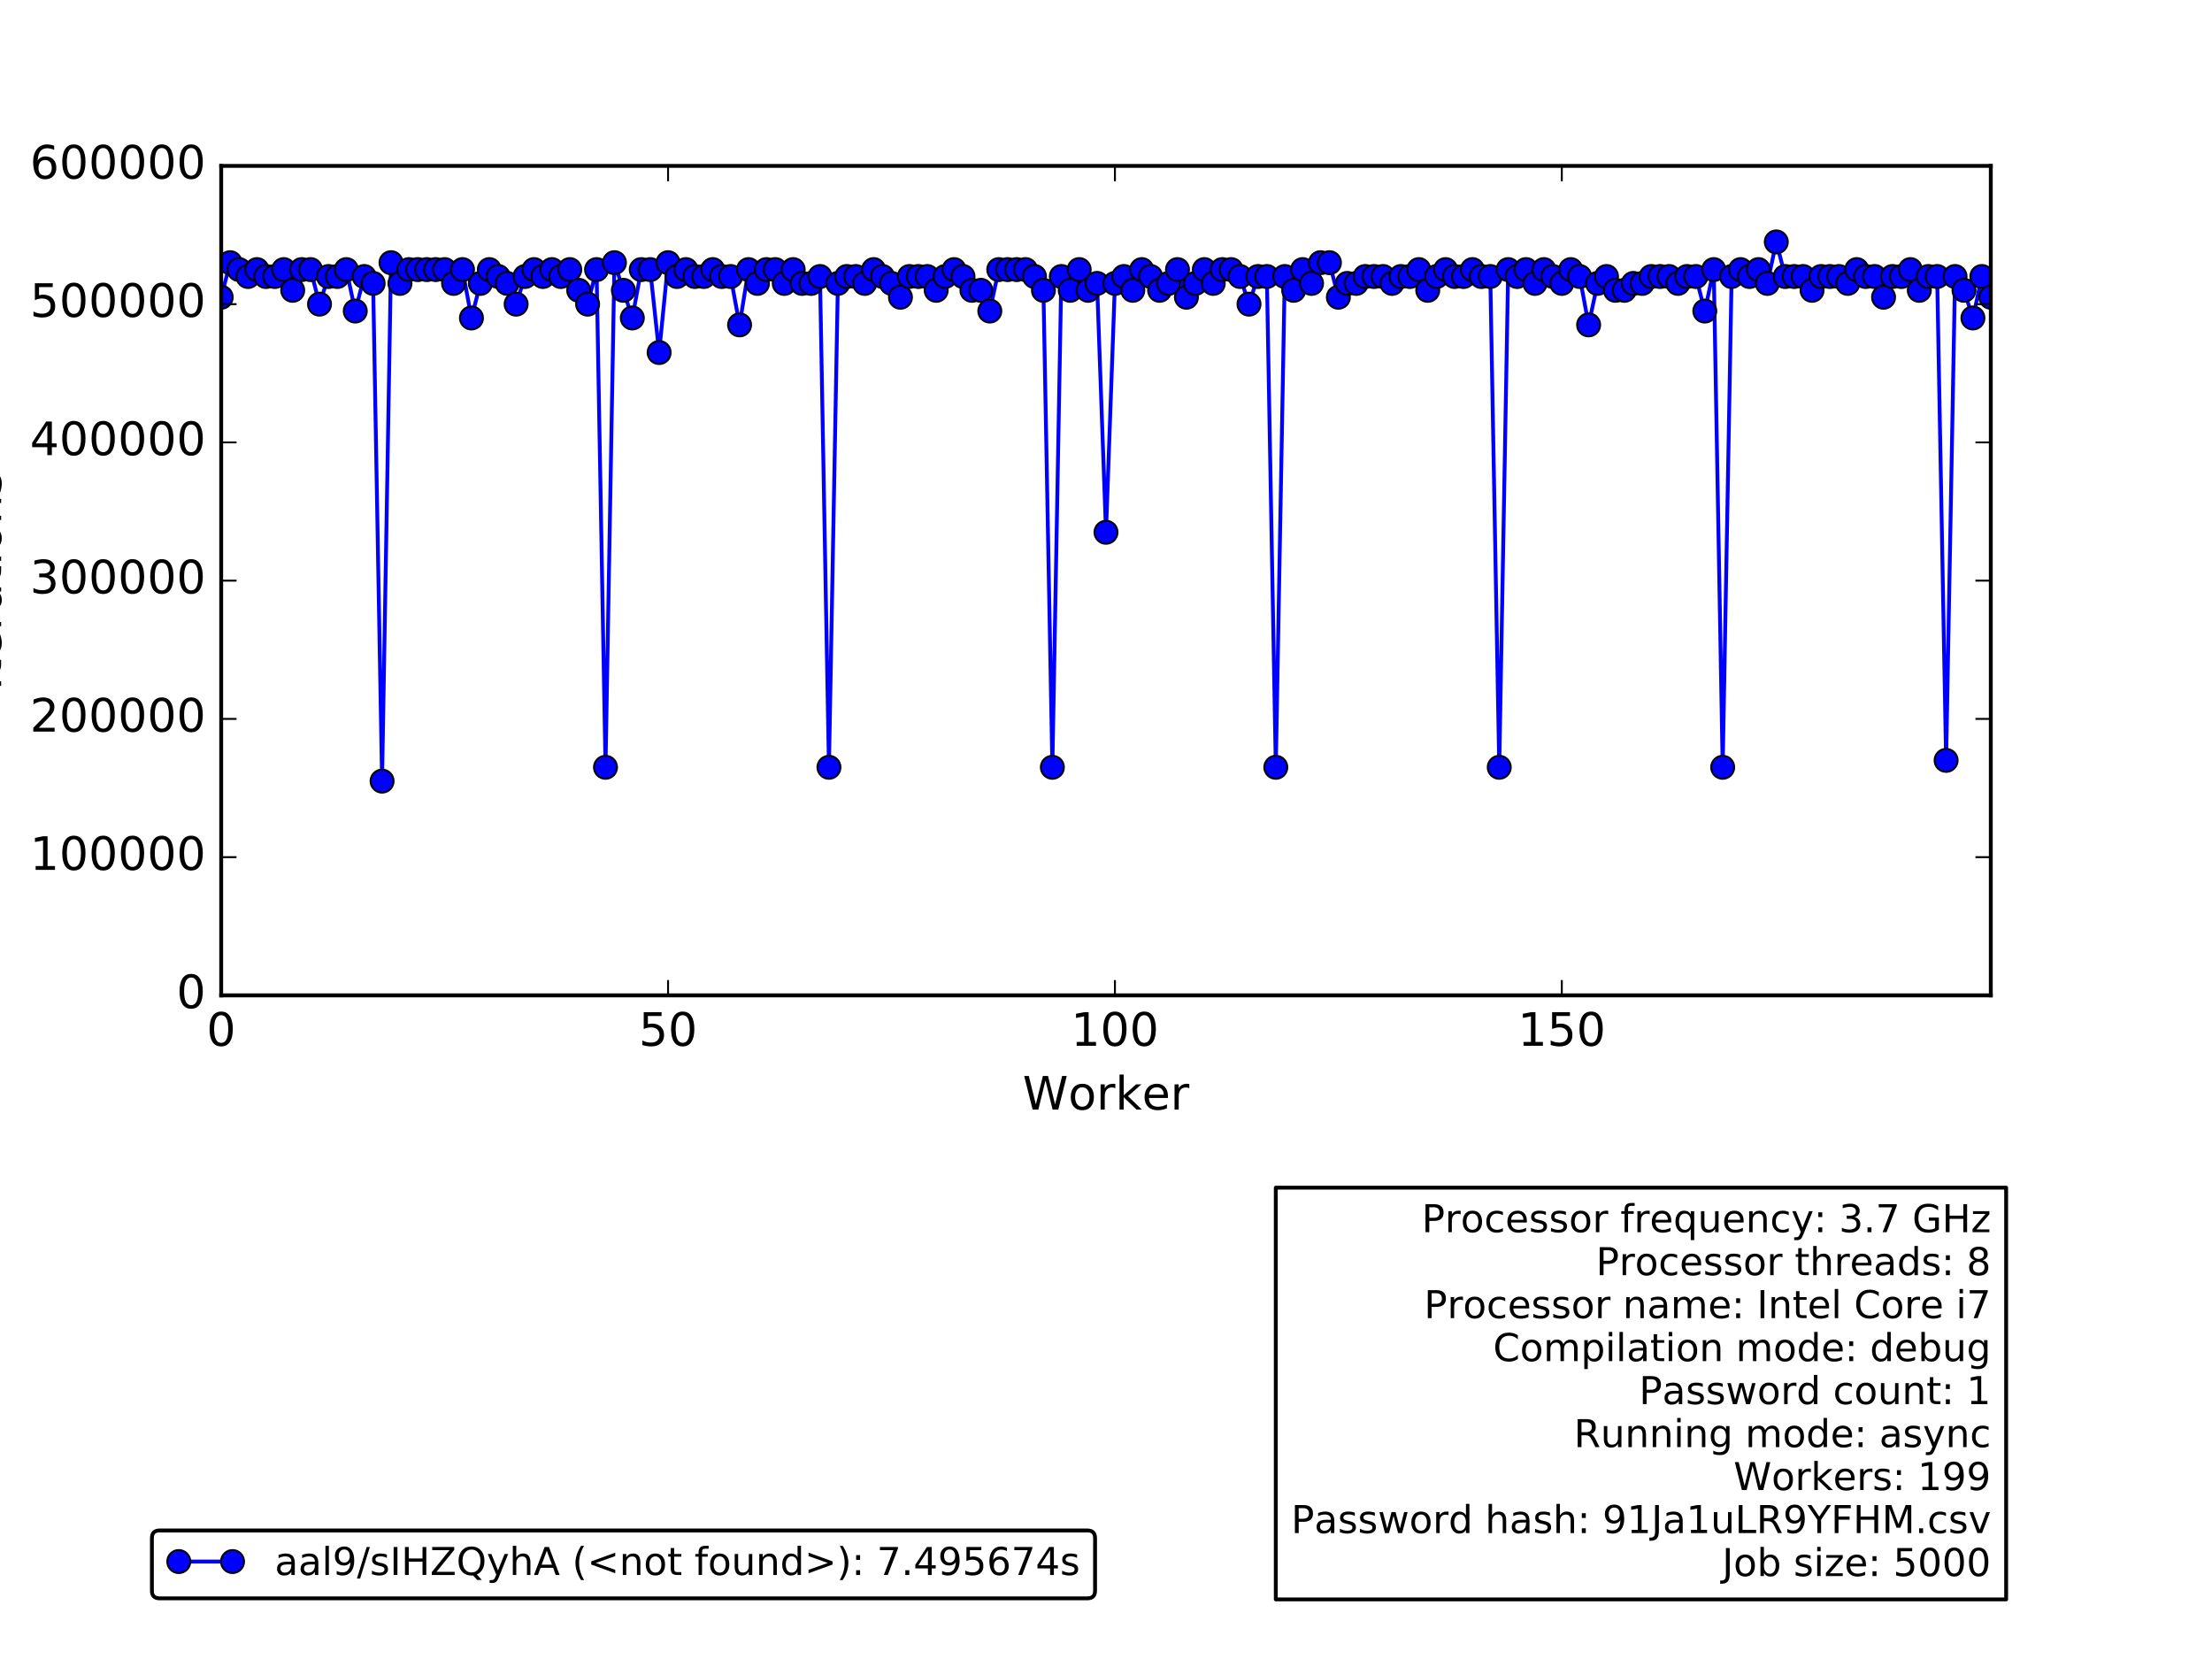 <?xml version="1.0" encoding="utf-8" standalone="no"?>
<!DOCTYPE svg PUBLIC "-//W3C//DTD SVG 1.1//EN"
  "http://www.w3.org/Graphics/SVG/1.1/DTD/svg11.dtd">
<!-- Created with matplotlib (http://matplotlib.org/) -->
<svg height="432pt" version="1.1" viewBox="0 0 576 432" width="576pt" xmlns="http://www.w3.org/2000/svg" xmlns:xlink="http://www.w3.org/1999/xlink">
 <defs>
  <style type="text/css">
*{stroke-linecap:butt;stroke-linejoin:round;stroke-miterlimit:100000;}
  </style>
 </defs>
 <g id="figure_1">
  <g id="patch_1">
   <path d="M 0 432 
L 576 432 
L 576 0 
L 0 0 
z
" style="fill:#ffffff;"/>
  </g>
  <g id="axes_1">
   <g id="patch_2">
    <path d="M 57.6 259.2 
L 518.4 259.2 
L 518.4 43.2 
L 57.6 43.2 
z
" style="fill:#ffffff;"/>
   </g>
   <g id="patch_3">
    <path clip-path="url(#p48d756d9bf)" d="M 57.6 259.2 
L 520.727 259.2 
L 520.727 259.2 
L 57.6 259.2 
z
" style="fill:#0000ff;opacity:0.4;stroke:#000000;stroke-linejoin:miter;"/>
   </g>
   <g id="line2d_1">
    <path clip-path="url(#p48d756d9bf)" d="M 57.6 77.4 
L 59.927 68.4 
L 64.582 72 
L 66.909 70.2 
L 69.236 72 
L 71.564 72 
L 73.891 70.2 
L 76.218 75.6 
L 78.545 70.2 
L 80.873 70.2 
L 83.2 79.2 
L 85.527 72 
L 87.855 72 
L 90.182 70.2 
L 92.509 81 
L 94.836 72 
L 97.164 73.8 
L 99.491 203.4 
L 101.818 68.4 
L 104.145 73.8 
L 106.473 70.2 
L 115.782 70.2 
L 118.109 73.8 
L 120.436 70.2 
L 122.764 82.8 
L 125.091 73.8 
L 127.418 70.2 
L 132.073 73.8 
L 134.4 79.2 
L 136.727 72 
L 139.055 70.2 
L 141.382 72 
L 143.709 70.2 
L 146.036 72 
L 148.364 70.2 
L 150.691 75.6 
L 153.018 79.2 
L 155.345 70.2 
L 157.673 199.8 
L 160 68.4 
L 164.655 82.8 
L 166.982 70.2 
L 169.309 70.2 
L 171.636 91.8 
L 173.964 68.4 
L 176.291 72 
L 178.618 70.2 
L 180.945 72 
L 183.273 72 
L 185.6 70.2 
L 187.927 72 
L 190.255 72 
L 192.582 84.6 
L 194.909 70.2 
L 197.236 73.8 
L 199.564 70.2 
L 201.891 70.2 
L 204.218 73.8 
L 206.545 70.2 
L 208.873 73.8 
L 211.2 73.8 
L 213.527 72 
L 215.855 199.8 
L 218.182 73.8 
L 220.509 72 
L 222.836 72 
L 225.164 73.8 
L 227.491 70.2 
L 232.145 73.8 
L 234.473 77.4 
L 236.8 72 
L 241.455 72 
L 243.782 75.6 
L 246.109 72 
L 248.436 70.2 
L 250.764 72 
L 253.091 75.6 
L 255.418 75.6 
L 257.745 81 
L 260.073 70.2 
L 267.055 70.2 
L 269.382 72 
L 271.709 75.6 
L 274.036 199.8 
L 276.364 72 
L 278.691 75.6 
L 281.018 70.2 
L 283.345 75.6 
L 285.673 73.8 
L 288 138.6 
L 290.327 73.8 
L 292.655 72 
L 294.982 75.6 
L 297.309 70.2 
L 299.636 72 
L 301.964 75.6 
L 304.291 73.8 
L 306.618 70.2 
L 308.945 77.4 
L 313.6 70.2 
L 315.927 73.8 
L 318.255 70.2 
L 320.582 70.2 
L 322.909 72 
L 325.236 79.2 
L 327.564 72 
L 329.891 72 
L 332.218 199.8 
L 334.545 72 
L 336.873 75.6 
L 339.2 70.2 
L 341.527 73.8 
L 343.855 68.4 
L 346.182 68.4 
L 348.509 77.4 
L 350.836 73.8 
L 353.164 73.8 
L 355.491 72 
L 360.145 72 
L 362.473 73.8 
L 364.8 72 
L 367.127 72 
L 369.455 70.2 
L 371.782 75.6 
L 374.109 72 
L 376.436 70.2 
L 378.764 72 
L 381.091 72 
L 383.418 70.2 
L 385.745 72 
L 388.073 72 
L 390.4 199.8 
L 392.727 70.2 
L 395.055 72 
L 397.382 70.2 
L 399.709 73.8 
L 402.036 70.2 
L 406.691 73.8 
L 409.018 70.2 
L 411.345 72 
L 413.673 84.6 
L 416 73.8 
L 418.327 72 
L 420.655 75.6 
L 422.982 75.6 
L 425.309 73.8 
L 427.636 73.8 
L 429.964 72 
L 434.618 72 
L 436.945 73.8 
L 439.273 72 
L 441.6 72 
L 443.927 81 
L 446.255 70.2 
L 448.582 199.8 
L 450.909 72 
L 453.236 70.2 
L 455.564 72 
L 457.891 70.2 
L 460.218 73.8 
L 462.545 63 
L 464.873 72 
L 469.527 72 
L 471.855 75.6 
L 474.182 72 
L 478.836 72 
L 481.164 73.8 
L 483.491 70.2 
L 485.818 72 
L 488.145 72 
L 490.473 77.4 
L 492.8 72 
L 495.127 72 
L 497.455 70.2 
L 499.782 75.6 
L 502.109 72 
L 504.436 72 
L 506.764 198 
L 509.091 72 
L 511.418 75.6 
L 513.745 82.8 
L 516.073 72 
L 518.4 77.4 
L 518.4 77.4 
" style="fill:none;stroke:#0000ff;stroke-linecap:square;"/>
    <defs>
     <path d="M 0 3 
C 0.796 3 1.559 2.684 2.121 2.121 
C 2.684 1.559 3 0.796 3 0 
C 3 -0.796 2.684 -1.559 2.121 -2.121 
C 1.559 -2.684 0.796 -3 0 -3 
C -0.796 -3 -1.559 -2.684 -2.121 -2.121 
C -2.684 -1.559 -3 -0.796 -3 0 
C -3 0.796 -2.684 1.559 -2.121 2.121 
C -1.559 2.684 -0.796 3 0 3 
z
" id="md2ddc4f75d" style="stroke:#000000;stroke-width:0.5;"/>
    </defs>
    <g clip-path="url(#p48d756d9bf)">
     <use style="fill:#0000ff;stroke:#000000;stroke-width:0.5;" x="57.6" xlink:href="#md2ddc4f75d" y="77.4"/>
     <use style="fill:#0000ff;stroke:#000000;stroke-width:0.5;" x="59.927" xlink:href="#md2ddc4f75d" y="68.4"/>
     <use style="fill:#0000ff;stroke:#000000;stroke-width:0.5;" x="62.255" xlink:href="#md2ddc4f75d" y="70.2"/>
     <use style="fill:#0000ff;stroke:#000000;stroke-width:0.5;" x="64.582" xlink:href="#md2ddc4f75d" y="72.0"/>
     <use style="fill:#0000ff;stroke:#000000;stroke-width:0.5;" x="66.909" xlink:href="#md2ddc4f75d" y="70.2"/>
     <use style="fill:#0000ff;stroke:#000000;stroke-width:0.5;" x="69.236" xlink:href="#md2ddc4f75d" y="72.0"/>
     <use style="fill:#0000ff;stroke:#000000;stroke-width:0.5;" x="71.564" xlink:href="#md2ddc4f75d" y="72.0"/>
     <use style="fill:#0000ff;stroke:#000000;stroke-width:0.5;" x="73.891" xlink:href="#md2ddc4f75d" y="70.2"/>
     <use style="fill:#0000ff;stroke:#000000;stroke-width:0.5;" x="76.218" xlink:href="#md2ddc4f75d" y="75.6"/>
     <use style="fill:#0000ff;stroke:#000000;stroke-width:0.5;" x="78.545" xlink:href="#md2ddc4f75d" y="70.2"/>
     <use style="fill:#0000ff;stroke:#000000;stroke-width:0.5;" x="80.873" xlink:href="#md2ddc4f75d" y="70.2"/>
     <use style="fill:#0000ff;stroke:#000000;stroke-width:0.5;" x="83.2" xlink:href="#md2ddc4f75d" y="79.2"/>
     <use style="fill:#0000ff;stroke:#000000;stroke-width:0.5;" x="85.527" xlink:href="#md2ddc4f75d" y="72.0"/>
     <use style="fill:#0000ff;stroke:#000000;stroke-width:0.5;" x="87.855" xlink:href="#md2ddc4f75d" y="72.0"/>
     <use style="fill:#0000ff;stroke:#000000;stroke-width:0.5;" x="90.182" xlink:href="#md2ddc4f75d" y="70.2"/>
     <use style="fill:#0000ff;stroke:#000000;stroke-width:0.5;" x="92.509" xlink:href="#md2ddc4f75d" y="81.0"/>
     <use style="fill:#0000ff;stroke:#000000;stroke-width:0.5;" x="94.836" xlink:href="#md2ddc4f75d" y="72.0"/>
     <use style="fill:#0000ff;stroke:#000000;stroke-width:0.5;" x="97.164" xlink:href="#md2ddc4f75d" y="73.8"/>
     <use style="fill:#0000ff;stroke:#000000;stroke-width:0.5;" x="99.491" xlink:href="#md2ddc4f75d" y="203.4"/>
     <use style="fill:#0000ff;stroke:#000000;stroke-width:0.5;" x="101.818" xlink:href="#md2ddc4f75d" y="68.4"/>
     <use style="fill:#0000ff;stroke:#000000;stroke-width:0.5;" x="104.145" xlink:href="#md2ddc4f75d" y="73.8"/>
     <use style="fill:#0000ff;stroke:#000000;stroke-width:0.5;" x="106.473" xlink:href="#md2ddc4f75d" y="70.2"/>
     <use style="fill:#0000ff;stroke:#000000;stroke-width:0.5;" x="108.8" xlink:href="#md2ddc4f75d" y="70.2"/>
     <use style="fill:#0000ff;stroke:#000000;stroke-width:0.5;" x="111.127" xlink:href="#md2ddc4f75d" y="70.2"/>
     <use style="fill:#0000ff;stroke:#000000;stroke-width:0.5;" x="113.455" xlink:href="#md2ddc4f75d" y="70.2"/>
     <use style="fill:#0000ff;stroke:#000000;stroke-width:0.5;" x="115.782" xlink:href="#md2ddc4f75d" y="70.2"/>
     <use style="fill:#0000ff;stroke:#000000;stroke-width:0.5;" x="118.109" xlink:href="#md2ddc4f75d" y="73.8"/>
     <use style="fill:#0000ff;stroke:#000000;stroke-width:0.5;" x="120.436" xlink:href="#md2ddc4f75d" y="70.2"/>
     <use style="fill:#0000ff;stroke:#000000;stroke-width:0.5;" x="122.764" xlink:href="#md2ddc4f75d" y="82.8"/>
     <use style="fill:#0000ff;stroke:#000000;stroke-width:0.5;" x="125.091" xlink:href="#md2ddc4f75d" y="73.8"/>
     <use style="fill:#0000ff;stroke:#000000;stroke-width:0.5;" x="127.418" xlink:href="#md2ddc4f75d" y="70.2"/>
     <use style="fill:#0000ff;stroke:#000000;stroke-width:0.5;" x="129.745" xlink:href="#md2ddc4f75d" y="72.0"/>
     <use style="fill:#0000ff;stroke:#000000;stroke-width:0.5;" x="132.073" xlink:href="#md2ddc4f75d" y="73.8"/>
     <use style="fill:#0000ff;stroke:#000000;stroke-width:0.5;" x="134.4" xlink:href="#md2ddc4f75d" y="79.2"/>
     <use style="fill:#0000ff;stroke:#000000;stroke-width:0.5;" x="136.727" xlink:href="#md2ddc4f75d" y="72.0"/>
     <use style="fill:#0000ff;stroke:#000000;stroke-width:0.5;" x="139.055" xlink:href="#md2ddc4f75d" y="70.2"/>
     <use style="fill:#0000ff;stroke:#000000;stroke-width:0.5;" x="141.382" xlink:href="#md2ddc4f75d" y="72.0"/>
     <use style="fill:#0000ff;stroke:#000000;stroke-width:0.5;" x="143.709" xlink:href="#md2ddc4f75d" y="70.2"/>
     <use style="fill:#0000ff;stroke:#000000;stroke-width:0.5;" x="146.036" xlink:href="#md2ddc4f75d" y="72.0"/>
     <use style="fill:#0000ff;stroke:#000000;stroke-width:0.5;" x="148.364" xlink:href="#md2ddc4f75d" y="70.2"/>
     <use style="fill:#0000ff;stroke:#000000;stroke-width:0.5;" x="150.691" xlink:href="#md2ddc4f75d" y="75.6"/>
     <use style="fill:#0000ff;stroke:#000000;stroke-width:0.5;" x="153.018" xlink:href="#md2ddc4f75d" y="79.2"/>
     <use style="fill:#0000ff;stroke:#000000;stroke-width:0.5;" x="155.345" xlink:href="#md2ddc4f75d" y="70.2"/>
     <use style="fill:#0000ff;stroke:#000000;stroke-width:0.5;" x="157.673" xlink:href="#md2ddc4f75d" y="199.8"/>
     <use style="fill:#0000ff;stroke:#000000;stroke-width:0.5;" x="160.0" xlink:href="#md2ddc4f75d" y="68.4"/>
     <use style="fill:#0000ff;stroke:#000000;stroke-width:0.5;" x="162.327" xlink:href="#md2ddc4f75d" y="75.6"/>
     <use style="fill:#0000ff;stroke:#000000;stroke-width:0.5;" x="164.655" xlink:href="#md2ddc4f75d" y="82.8"/>
     <use style="fill:#0000ff;stroke:#000000;stroke-width:0.5;" x="166.982" xlink:href="#md2ddc4f75d" y="70.2"/>
     <use style="fill:#0000ff;stroke:#000000;stroke-width:0.5;" x="169.309" xlink:href="#md2ddc4f75d" y="70.2"/>
     <use style="fill:#0000ff;stroke:#000000;stroke-width:0.5;" x="171.636" xlink:href="#md2ddc4f75d" y="91.8"/>
     <use style="fill:#0000ff;stroke:#000000;stroke-width:0.5;" x="173.964" xlink:href="#md2ddc4f75d" y="68.4"/>
     <use style="fill:#0000ff;stroke:#000000;stroke-width:0.5;" x="176.291" xlink:href="#md2ddc4f75d" y="72.0"/>
     <use style="fill:#0000ff;stroke:#000000;stroke-width:0.5;" x="178.618" xlink:href="#md2ddc4f75d" y="70.2"/>
     <use style="fill:#0000ff;stroke:#000000;stroke-width:0.5;" x="180.945" xlink:href="#md2ddc4f75d" y="72.0"/>
     <use style="fill:#0000ff;stroke:#000000;stroke-width:0.5;" x="183.273" xlink:href="#md2ddc4f75d" y="72.0"/>
     <use style="fill:#0000ff;stroke:#000000;stroke-width:0.5;" x="185.6" xlink:href="#md2ddc4f75d" y="70.2"/>
     <use style="fill:#0000ff;stroke:#000000;stroke-width:0.5;" x="187.927" xlink:href="#md2ddc4f75d" y="72.0"/>
     <use style="fill:#0000ff;stroke:#000000;stroke-width:0.5;" x="190.255" xlink:href="#md2ddc4f75d" y="72.0"/>
     <use style="fill:#0000ff;stroke:#000000;stroke-width:0.5;" x="192.582" xlink:href="#md2ddc4f75d" y="84.6"/>
     <use style="fill:#0000ff;stroke:#000000;stroke-width:0.5;" x="194.909" xlink:href="#md2ddc4f75d" y="70.2"/>
     <use style="fill:#0000ff;stroke:#000000;stroke-width:0.5;" x="197.236" xlink:href="#md2ddc4f75d" y="73.8"/>
     <use style="fill:#0000ff;stroke:#000000;stroke-width:0.5;" x="199.564" xlink:href="#md2ddc4f75d" y="70.2"/>
     <use style="fill:#0000ff;stroke:#000000;stroke-width:0.5;" x="201.891" xlink:href="#md2ddc4f75d" y="70.2"/>
     <use style="fill:#0000ff;stroke:#000000;stroke-width:0.5;" x="204.218" xlink:href="#md2ddc4f75d" y="73.8"/>
     <use style="fill:#0000ff;stroke:#000000;stroke-width:0.5;" x="206.545" xlink:href="#md2ddc4f75d" y="70.2"/>
     <use style="fill:#0000ff;stroke:#000000;stroke-width:0.5;" x="208.873" xlink:href="#md2ddc4f75d" y="73.8"/>
     <use style="fill:#0000ff;stroke:#000000;stroke-width:0.5;" x="211.2" xlink:href="#md2ddc4f75d" y="73.8"/>
     <use style="fill:#0000ff;stroke:#000000;stroke-width:0.5;" x="213.527" xlink:href="#md2ddc4f75d" y="72.0"/>
     <use style="fill:#0000ff;stroke:#000000;stroke-width:0.5;" x="215.855" xlink:href="#md2ddc4f75d" y="199.8"/>
     <use style="fill:#0000ff;stroke:#000000;stroke-width:0.5;" x="218.182" xlink:href="#md2ddc4f75d" y="73.8"/>
     <use style="fill:#0000ff;stroke:#000000;stroke-width:0.5;" x="220.509" xlink:href="#md2ddc4f75d" y="72.0"/>
     <use style="fill:#0000ff;stroke:#000000;stroke-width:0.5;" x="222.836" xlink:href="#md2ddc4f75d" y="72.0"/>
     <use style="fill:#0000ff;stroke:#000000;stroke-width:0.5;" x="225.164" xlink:href="#md2ddc4f75d" y="73.8"/>
     <use style="fill:#0000ff;stroke:#000000;stroke-width:0.5;" x="227.491" xlink:href="#md2ddc4f75d" y="70.2"/>
     <use style="fill:#0000ff;stroke:#000000;stroke-width:0.5;" x="229.818" xlink:href="#md2ddc4f75d" y="72.0"/>
     <use style="fill:#0000ff;stroke:#000000;stroke-width:0.5;" x="232.145" xlink:href="#md2ddc4f75d" y="73.8"/>
     <use style="fill:#0000ff;stroke:#000000;stroke-width:0.5;" x="234.473" xlink:href="#md2ddc4f75d" y="77.4"/>
     <use style="fill:#0000ff;stroke:#000000;stroke-width:0.5;" x="236.8" xlink:href="#md2ddc4f75d" y="72.0"/>
     <use style="fill:#0000ff;stroke:#000000;stroke-width:0.5;" x="239.127" xlink:href="#md2ddc4f75d" y="72.0"/>
     <use style="fill:#0000ff;stroke:#000000;stroke-width:0.5;" x="241.455" xlink:href="#md2ddc4f75d" y="72.0"/>
     <use style="fill:#0000ff;stroke:#000000;stroke-width:0.5;" x="243.782" xlink:href="#md2ddc4f75d" y="75.6"/>
     <use style="fill:#0000ff;stroke:#000000;stroke-width:0.5;" x="246.109" xlink:href="#md2ddc4f75d" y="72.0"/>
     <use style="fill:#0000ff;stroke:#000000;stroke-width:0.5;" x="248.436" xlink:href="#md2ddc4f75d" y="70.2"/>
     <use style="fill:#0000ff;stroke:#000000;stroke-width:0.5;" x="250.764" xlink:href="#md2ddc4f75d" y="72.0"/>
     <use style="fill:#0000ff;stroke:#000000;stroke-width:0.5;" x="253.091" xlink:href="#md2ddc4f75d" y="75.6"/>
     <use style="fill:#0000ff;stroke:#000000;stroke-width:0.5;" x="255.418" xlink:href="#md2ddc4f75d" y="75.6"/>
     <use style="fill:#0000ff;stroke:#000000;stroke-width:0.5;" x="257.745" xlink:href="#md2ddc4f75d" y="81.0"/>
     <use style="fill:#0000ff;stroke:#000000;stroke-width:0.5;" x="260.073" xlink:href="#md2ddc4f75d" y="70.2"/>
     <use style="fill:#0000ff;stroke:#000000;stroke-width:0.5;" x="262.4" xlink:href="#md2ddc4f75d" y="70.2"/>
     <use style="fill:#0000ff;stroke:#000000;stroke-width:0.5;" x="264.727" xlink:href="#md2ddc4f75d" y="70.2"/>
     <use style="fill:#0000ff;stroke:#000000;stroke-width:0.5;" x="267.055" xlink:href="#md2ddc4f75d" y="70.2"/>
     <use style="fill:#0000ff;stroke:#000000;stroke-width:0.5;" x="269.382" xlink:href="#md2ddc4f75d" y="72.0"/>
     <use style="fill:#0000ff;stroke:#000000;stroke-width:0.5;" x="271.709" xlink:href="#md2ddc4f75d" y="75.6"/>
     <use style="fill:#0000ff;stroke:#000000;stroke-width:0.5;" x="274.036" xlink:href="#md2ddc4f75d" y="199.8"/>
     <use style="fill:#0000ff;stroke:#000000;stroke-width:0.5;" x="276.364" xlink:href="#md2ddc4f75d" y="72.0"/>
     <use style="fill:#0000ff;stroke:#000000;stroke-width:0.5;" x="278.691" xlink:href="#md2ddc4f75d" y="75.6"/>
     <use style="fill:#0000ff;stroke:#000000;stroke-width:0.5;" x="281.018" xlink:href="#md2ddc4f75d" y="70.2"/>
     <use style="fill:#0000ff;stroke:#000000;stroke-width:0.5;" x="283.345" xlink:href="#md2ddc4f75d" y="75.6"/>
     <use style="fill:#0000ff;stroke:#000000;stroke-width:0.5;" x="285.673" xlink:href="#md2ddc4f75d" y="73.8"/>
     <use style="fill:#0000ff;stroke:#000000;stroke-width:0.5;" x="288.0" xlink:href="#md2ddc4f75d" y="138.6"/>
     <use style="fill:#0000ff;stroke:#000000;stroke-width:0.5;" x="290.327" xlink:href="#md2ddc4f75d" y="73.8"/>
     <use style="fill:#0000ff;stroke:#000000;stroke-width:0.5;" x="292.655" xlink:href="#md2ddc4f75d" y="72.0"/>
     <use style="fill:#0000ff;stroke:#000000;stroke-width:0.5;" x="294.982" xlink:href="#md2ddc4f75d" y="75.6"/>
     <use style="fill:#0000ff;stroke:#000000;stroke-width:0.5;" x="297.309" xlink:href="#md2ddc4f75d" y="70.2"/>
     <use style="fill:#0000ff;stroke:#000000;stroke-width:0.5;" x="299.636" xlink:href="#md2ddc4f75d" y="72.0"/>
     <use style="fill:#0000ff;stroke:#000000;stroke-width:0.5;" x="301.964" xlink:href="#md2ddc4f75d" y="75.6"/>
     <use style="fill:#0000ff;stroke:#000000;stroke-width:0.5;" x="304.291" xlink:href="#md2ddc4f75d" y="73.8"/>
     <use style="fill:#0000ff;stroke:#000000;stroke-width:0.5;" x="306.618" xlink:href="#md2ddc4f75d" y="70.2"/>
     <use style="fill:#0000ff;stroke:#000000;stroke-width:0.5;" x="308.945" xlink:href="#md2ddc4f75d" y="77.4"/>
     <use style="fill:#0000ff;stroke:#000000;stroke-width:0.5;" x="311.273" xlink:href="#md2ddc4f75d" y="73.8"/>
     <use style="fill:#0000ff;stroke:#000000;stroke-width:0.5;" x="313.6" xlink:href="#md2ddc4f75d" y="70.2"/>
     <use style="fill:#0000ff;stroke:#000000;stroke-width:0.5;" x="315.927" xlink:href="#md2ddc4f75d" y="73.8"/>
     <use style="fill:#0000ff;stroke:#000000;stroke-width:0.5;" x="318.255" xlink:href="#md2ddc4f75d" y="70.2"/>
     <use style="fill:#0000ff;stroke:#000000;stroke-width:0.5;" x="320.582" xlink:href="#md2ddc4f75d" y="70.2"/>
     <use style="fill:#0000ff;stroke:#000000;stroke-width:0.5;" x="322.909" xlink:href="#md2ddc4f75d" y="72.0"/>
     <use style="fill:#0000ff;stroke:#000000;stroke-width:0.5;" x="325.236" xlink:href="#md2ddc4f75d" y="79.2"/>
     <use style="fill:#0000ff;stroke:#000000;stroke-width:0.5;" x="327.564" xlink:href="#md2ddc4f75d" y="72.0"/>
     <use style="fill:#0000ff;stroke:#000000;stroke-width:0.5;" x="329.891" xlink:href="#md2ddc4f75d" y="72.0"/>
     <use style="fill:#0000ff;stroke:#000000;stroke-width:0.5;" x="332.218" xlink:href="#md2ddc4f75d" y="199.8"/>
     <use style="fill:#0000ff;stroke:#000000;stroke-width:0.5;" x="334.545" xlink:href="#md2ddc4f75d" y="72.0"/>
     <use style="fill:#0000ff;stroke:#000000;stroke-width:0.5;" x="336.873" xlink:href="#md2ddc4f75d" y="75.6"/>
     <use style="fill:#0000ff;stroke:#000000;stroke-width:0.5;" x="339.2" xlink:href="#md2ddc4f75d" y="70.2"/>
     <use style="fill:#0000ff;stroke:#000000;stroke-width:0.5;" x="341.527" xlink:href="#md2ddc4f75d" y="73.8"/>
     <use style="fill:#0000ff;stroke:#000000;stroke-width:0.5;" x="343.855" xlink:href="#md2ddc4f75d" y="68.4"/>
     <use style="fill:#0000ff;stroke:#000000;stroke-width:0.5;" x="346.182" xlink:href="#md2ddc4f75d" y="68.4"/>
     <use style="fill:#0000ff;stroke:#000000;stroke-width:0.5;" x="348.509" xlink:href="#md2ddc4f75d" y="77.4"/>
     <use style="fill:#0000ff;stroke:#000000;stroke-width:0.5;" x="350.836" xlink:href="#md2ddc4f75d" y="73.8"/>
     <use style="fill:#0000ff;stroke:#000000;stroke-width:0.5;" x="353.164" xlink:href="#md2ddc4f75d" y="73.8"/>
     <use style="fill:#0000ff;stroke:#000000;stroke-width:0.5;" x="355.491" xlink:href="#md2ddc4f75d" y="72.0"/>
     <use style="fill:#0000ff;stroke:#000000;stroke-width:0.5;" x="357.818" xlink:href="#md2ddc4f75d" y="72.0"/>
     <use style="fill:#0000ff;stroke:#000000;stroke-width:0.5;" x="360.145" xlink:href="#md2ddc4f75d" y="72.0"/>
     <use style="fill:#0000ff;stroke:#000000;stroke-width:0.5;" x="362.473" xlink:href="#md2ddc4f75d" y="73.8"/>
     <use style="fill:#0000ff;stroke:#000000;stroke-width:0.5;" x="364.8" xlink:href="#md2ddc4f75d" y="72.0"/>
     <use style="fill:#0000ff;stroke:#000000;stroke-width:0.5;" x="367.127" xlink:href="#md2ddc4f75d" y="72.0"/>
     <use style="fill:#0000ff;stroke:#000000;stroke-width:0.5;" x="369.455" xlink:href="#md2ddc4f75d" y="70.2"/>
     <use style="fill:#0000ff;stroke:#000000;stroke-width:0.5;" x="371.782" xlink:href="#md2ddc4f75d" y="75.6"/>
     <use style="fill:#0000ff;stroke:#000000;stroke-width:0.5;" x="374.109" xlink:href="#md2ddc4f75d" y="72.0"/>
     <use style="fill:#0000ff;stroke:#000000;stroke-width:0.5;" x="376.436" xlink:href="#md2ddc4f75d" y="70.2"/>
     <use style="fill:#0000ff;stroke:#000000;stroke-width:0.5;" x="378.764" xlink:href="#md2ddc4f75d" y="72.0"/>
     <use style="fill:#0000ff;stroke:#000000;stroke-width:0.5;" x="381.091" xlink:href="#md2ddc4f75d" y="72.0"/>
     <use style="fill:#0000ff;stroke:#000000;stroke-width:0.5;" x="383.418" xlink:href="#md2ddc4f75d" y="70.2"/>
     <use style="fill:#0000ff;stroke:#000000;stroke-width:0.5;" x="385.745" xlink:href="#md2ddc4f75d" y="72.0"/>
     <use style="fill:#0000ff;stroke:#000000;stroke-width:0.5;" x="388.073" xlink:href="#md2ddc4f75d" y="72.0"/>
     <use style="fill:#0000ff;stroke:#000000;stroke-width:0.5;" x="390.4" xlink:href="#md2ddc4f75d" y="199.8"/>
     <use style="fill:#0000ff;stroke:#000000;stroke-width:0.5;" x="392.727" xlink:href="#md2ddc4f75d" y="70.2"/>
     <use style="fill:#0000ff;stroke:#000000;stroke-width:0.5;" x="395.055" xlink:href="#md2ddc4f75d" y="72.0"/>
     <use style="fill:#0000ff;stroke:#000000;stroke-width:0.5;" x="397.382" xlink:href="#md2ddc4f75d" y="70.2"/>
     <use style="fill:#0000ff;stroke:#000000;stroke-width:0.5;" x="399.709" xlink:href="#md2ddc4f75d" y="73.8"/>
     <use style="fill:#0000ff;stroke:#000000;stroke-width:0.5;" x="402.036" xlink:href="#md2ddc4f75d" y="70.2"/>
     <use style="fill:#0000ff;stroke:#000000;stroke-width:0.5;" x="404.364" xlink:href="#md2ddc4f75d" y="72.0"/>
     <use style="fill:#0000ff;stroke:#000000;stroke-width:0.5;" x="406.691" xlink:href="#md2ddc4f75d" y="73.8"/>
     <use style="fill:#0000ff;stroke:#000000;stroke-width:0.5;" x="409.018" xlink:href="#md2ddc4f75d" y="70.2"/>
     <use style="fill:#0000ff;stroke:#000000;stroke-width:0.5;" x="411.345" xlink:href="#md2ddc4f75d" y="72.0"/>
     <use style="fill:#0000ff;stroke:#000000;stroke-width:0.5;" x="413.673" xlink:href="#md2ddc4f75d" y="84.6"/>
     <use style="fill:#0000ff;stroke:#000000;stroke-width:0.5;" x="416.0" xlink:href="#md2ddc4f75d" y="73.8"/>
     <use style="fill:#0000ff;stroke:#000000;stroke-width:0.5;" x="418.327" xlink:href="#md2ddc4f75d" y="72.0"/>
     <use style="fill:#0000ff;stroke:#000000;stroke-width:0.5;" x="420.655" xlink:href="#md2ddc4f75d" y="75.6"/>
     <use style="fill:#0000ff;stroke:#000000;stroke-width:0.5;" x="422.982" xlink:href="#md2ddc4f75d" y="75.6"/>
     <use style="fill:#0000ff;stroke:#000000;stroke-width:0.5;" x="425.309" xlink:href="#md2ddc4f75d" y="73.8"/>
     <use style="fill:#0000ff;stroke:#000000;stroke-width:0.5;" x="427.636" xlink:href="#md2ddc4f75d" y="73.8"/>
     <use style="fill:#0000ff;stroke:#000000;stroke-width:0.5;" x="429.964" xlink:href="#md2ddc4f75d" y="72.0"/>
     <use style="fill:#0000ff;stroke:#000000;stroke-width:0.5;" x="432.291" xlink:href="#md2ddc4f75d" y="72.0"/>
     <use style="fill:#0000ff;stroke:#000000;stroke-width:0.5;" x="434.618" xlink:href="#md2ddc4f75d" y="72.0"/>
     <use style="fill:#0000ff;stroke:#000000;stroke-width:0.5;" x="436.945" xlink:href="#md2ddc4f75d" y="73.8"/>
     <use style="fill:#0000ff;stroke:#000000;stroke-width:0.5;" x="439.273" xlink:href="#md2ddc4f75d" y="72.0"/>
     <use style="fill:#0000ff;stroke:#000000;stroke-width:0.5;" x="441.6" xlink:href="#md2ddc4f75d" y="72.0"/>
     <use style="fill:#0000ff;stroke:#000000;stroke-width:0.5;" x="443.927" xlink:href="#md2ddc4f75d" y="81.0"/>
     <use style="fill:#0000ff;stroke:#000000;stroke-width:0.5;" x="446.255" xlink:href="#md2ddc4f75d" y="70.2"/>
     <use style="fill:#0000ff;stroke:#000000;stroke-width:0.5;" x="448.582" xlink:href="#md2ddc4f75d" y="199.8"/>
     <use style="fill:#0000ff;stroke:#000000;stroke-width:0.5;" x="450.909" xlink:href="#md2ddc4f75d" y="72.0"/>
     <use style="fill:#0000ff;stroke:#000000;stroke-width:0.5;" x="453.236" xlink:href="#md2ddc4f75d" y="70.2"/>
     <use style="fill:#0000ff;stroke:#000000;stroke-width:0.5;" x="455.564" xlink:href="#md2ddc4f75d" y="72.0"/>
     <use style="fill:#0000ff;stroke:#000000;stroke-width:0.5;" x="457.891" xlink:href="#md2ddc4f75d" y="70.2"/>
     <use style="fill:#0000ff;stroke:#000000;stroke-width:0.5;" x="460.218" xlink:href="#md2ddc4f75d" y="73.8"/>
     <use style="fill:#0000ff;stroke:#000000;stroke-width:0.5;" x="462.545" xlink:href="#md2ddc4f75d" y="63.0"/>
     <use style="fill:#0000ff;stroke:#000000;stroke-width:0.5;" x="464.873" xlink:href="#md2ddc4f75d" y="72.0"/>
     <use style="fill:#0000ff;stroke:#000000;stroke-width:0.5;" x="467.2" xlink:href="#md2ddc4f75d" y="72.0"/>
     <use style="fill:#0000ff;stroke:#000000;stroke-width:0.5;" x="469.527" xlink:href="#md2ddc4f75d" y="72.0"/>
     <use style="fill:#0000ff;stroke:#000000;stroke-width:0.5;" x="471.855" xlink:href="#md2ddc4f75d" y="75.6"/>
     <use style="fill:#0000ff;stroke:#000000;stroke-width:0.5;" x="474.182" xlink:href="#md2ddc4f75d" y="72.0"/>
     <use style="fill:#0000ff;stroke:#000000;stroke-width:0.5;" x="476.509" xlink:href="#md2ddc4f75d" y="72.0"/>
     <use style="fill:#0000ff;stroke:#000000;stroke-width:0.5;" x="478.836" xlink:href="#md2ddc4f75d" y="72.0"/>
     <use style="fill:#0000ff;stroke:#000000;stroke-width:0.5;" x="481.164" xlink:href="#md2ddc4f75d" y="73.8"/>
     <use style="fill:#0000ff;stroke:#000000;stroke-width:0.5;" x="483.491" xlink:href="#md2ddc4f75d" y="70.2"/>
     <use style="fill:#0000ff;stroke:#000000;stroke-width:0.5;" x="485.818" xlink:href="#md2ddc4f75d" y="72.0"/>
     <use style="fill:#0000ff;stroke:#000000;stroke-width:0.5;" x="488.145" xlink:href="#md2ddc4f75d" y="72.0"/>
     <use style="fill:#0000ff;stroke:#000000;stroke-width:0.5;" x="490.473" xlink:href="#md2ddc4f75d" y="77.4"/>
     <use style="fill:#0000ff;stroke:#000000;stroke-width:0.5;" x="492.8" xlink:href="#md2ddc4f75d" y="72.0"/>
     <use style="fill:#0000ff;stroke:#000000;stroke-width:0.5;" x="495.127" xlink:href="#md2ddc4f75d" y="72.0"/>
     <use style="fill:#0000ff;stroke:#000000;stroke-width:0.5;" x="497.455" xlink:href="#md2ddc4f75d" y="70.2"/>
     <use style="fill:#0000ff;stroke:#000000;stroke-width:0.5;" x="499.782" xlink:href="#md2ddc4f75d" y="75.6"/>
     <use style="fill:#0000ff;stroke:#000000;stroke-width:0.5;" x="502.109" xlink:href="#md2ddc4f75d" y="72.0"/>
     <use style="fill:#0000ff;stroke:#000000;stroke-width:0.5;" x="504.436" xlink:href="#md2ddc4f75d" y="72.0"/>
     <use style="fill:#0000ff;stroke:#000000;stroke-width:0.5;" x="506.764" xlink:href="#md2ddc4f75d" y="198.0"/>
     <use style="fill:#0000ff;stroke:#000000;stroke-width:0.5;" x="509.091" xlink:href="#md2ddc4f75d" y="72.0"/>
     <use style="fill:#0000ff;stroke:#000000;stroke-width:0.5;" x="511.418" xlink:href="#md2ddc4f75d" y="75.6"/>
     <use style="fill:#0000ff;stroke:#000000;stroke-width:0.5;" x="513.745" xlink:href="#md2ddc4f75d" y="82.8"/>
     <use style="fill:#0000ff;stroke:#000000;stroke-width:0.5;" x="516.073" xlink:href="#md2ddc4f75d" y="72.0"/>
     <use style="fill:#0000ff;stroke:#000000;stroke-width:0.5;" x="518.4" xlink:href="#md2ddc4f75d" y="77.4"/>
    </g>
   </g>
   <g id="patch_4">
    <path d="M 57.6 259.2 
L 518.4 259.2 
" style="fill:none;stroke:#000000;stroke-linecap:square;stroke-linejoin:miter;"/>
   </g>
   <g id="patch_5">
    <path d="M 518.4 259.2 
L 518.4 43.2 
" style="fill:none;stroke:#000000;stroke-linecap:square;stroke-linejoin:miter;"/>
   </g>
   <g id="patch_6">
    <path d="M 57.6 43.2 
L 518.4 43.2 
" style="fill:none;stroke:#000000;stroke-linecap:square;stroke-linejoin:miter;"/>
   </g>
   <g id="patch_7">
    <path d="M 57.6 259.2 
L 57.6 43.2 
" style="fill:none;stroke:#000000;stroke-linecap:square;stroke-linejoin:miter;"/>
   </g>
   <g id="matplotlib.axis_1">
    <g id="xtick_1">
     <g id="line2d_2">
      <defs>
       <path d="M 0 0 
L 0 -4 
" id="m3ecff4a6b4" style="stroke:#000000;stroke-width:0.5;"/>
      </defs>
      <g>
       <use style="stroke:#000000;stroke-width:0.5;" x="57.6" xlink:href="#m3ecff4a6b4" y="259.2"/>
      </g>
     </g>
     <g id="line2d_3">
      <defs>
       <path d="M 0 0 
L 0 4 
" id="m915dca8920" style="stroke:#000000;stroke-width:0.5;"/>
      </defs>
      <g>
       <use style="stroke:#000000;stroke-width:0.5;" x="57.6" xlink:href="#m915dca8920" y="43.2"/>
      </g>
     </g>
     <g id="text_1">
      <!-- 0 -->
      <defs>
       <path d="M 31.781 66.406 
Q 24.172 66.406 20.328 58.906 
Q 16.5 51.422 16.5 36.375 
Q 16.5 21.391 20.328 13.891 
Q 24.172 6.391 31.781 6.391 
Q 39.453 6.391 43.281 13.891 
Q 47.125 21.391 47.125 36.375 
Q 47.125 51.422 43.281 58.906 
Q 39.453 66.406 31.781 66.406 
M 31.781 74.219 
Q 44.047 74.219 50.516 64.516 
Q 56.984 54.828 56.984 36.375 
Q 56.984 17.969 50.516 8.266 
Q 44.047 -1.422 31.781 -1.422 
Q 19.531 -1.422 13.062 8.266 
Q 6.594 17.969 6.594 36.375 
Q 6.594 54.828 13.062 64.516 
Q 19.531 74.219 31.781 74.219 
" id="BitstreamVeraSans-Roman-30"/>
      </defs>
      <g transform="translate(53.782 272.318)scale(0.12 -0.12)">
       <use xlink:href="#BitstreamVeraSans-Roman-30"/>
      </g>
     </g>
    </g>
    <g id="xtick_2">
     <g id="line2d_4">
      <g>
       <use style="stroke:#000000;stroke-width:0.5;" x="173.964" xlink:href="#m3ecff4a6b4" y="259.2"/>
      </g>
     </g>
     <g id="line2d_5">
      <g>
       <use style="stroke:#000000;stroke-width:0.5;" x="173.964" xlink:href="#m915dca8920" y="43.2"/>
      </g>
     </g>
     <g id="text_2">
      <!-- 50 -->
      <defs>
       <path d="M 10.797 72.906 
L 49.516 72.906 
L 49.516 64.594 
L 19.828 64.594 
L 19.828 46.734 
Q 21.969 47.469 24.109 47.828 
Q 26.266 48.188 28.422 48.188 
Q 40.625 48.188 47.75 41.5 
Q 54.891 34.812 54.891 23.391 
Q 54.891 11.625 47.562 5.094 
Q 40.234 -1.422 26.906 -1.422 
Q 22.312 -1.422 17.547 -0.641 
Q 12.797 0.141 7.719 1.703 
L 7.719 11.625 
Q 12.109 9.234 16.797 8.062 
Q 21.484 6.891 26.703 6.891 
Q 35.156 6.891 40.078 11.328 
Q 45.016 15.766 45.016 23.391 
Q 45.016 31 40.078 35.438 
Q 35.156 39.891 26.703 39.891 
Q 22.75 39.891 18.812 39.016 
Q 14.891 38.141 10.797 36.281 
z
" id="BitstreamVeraSans-Roman-35"/>
      </defs>
      <g transform="translate(166.329 272.318)scale(0.12 -0.12)">
       <use xlink:href="#BitstreamVeraSans-Roman-35"/>
       <use x="63.623" xlink:href="#BitstreamVeraSans-Roman-30"/>
      </g>
     </g>
    </g>
    <g id="xtick_3">
     <g id="line2d_6">
      <g>
       <use style="stroke:#000000;stroke-width:0.5;" x="290.327" xlink:href="#m3ecff4a6b4" y="259.2"/>
      </g>
     </g>
     <g id="line2d_7">
      <g>
       <use style="stroke:#000000;stroke-width:0.5;" x="290.327" xlink:href="#m915dca8920" y="43.2"/>
      </g>
     </g>
     <g id="text_3">
      <!-- 100 -->
      <defs>
       <path d="M 12.406 8.297 
L 28.516 8.297 
L 28.516 63.922 
L 10.984 60.406 
L 10.984 69.391 
L 28.422 72.906 
L 38.281 72.906 
L 38.281 8.297 
L 54.391 8.297 
L 54.391 0 
L 12.406 0 
z
" id="BitstreamVeraSans-Roman-31"/>
      </defs>
      <g transform="translate(278.875 272.318)scale(0.12 -0.12)">
       <use xlink:href="#BitstreamVeraSans-Roman-31"/>
       <use x="63.623" xlink:href="#BitstreamVeraSans-Roman-30"/>
       <use x="127.246" xlink:href="#BitstreamVeraSans-Roman-30"/>
      </g>
     </g>
    </g>
    <g id="xtick_4">
     <g id="line2d_8">
      <g>
       <use style="stroke:#000000;stroke-width:0.5;" x="406.691" xlink:href="#m3ecff4a6b4" y="259.2"/>
      </g>
     </g>
     <g id="line2d_9">
      <g>
       <use style="stroke:#000000;stroke-width:0.5;" x="406.691" xlink:href="#m915dca8920" y="43.2"/>
      </g>
     </g>
     <g id="text_4">
      <!-- 150 -->
      <g transform="translate(395.238 272.318)scale(0.12 -0.12)">
       <use xlink:href="#BitstreamVeraSans-Roman-31"/>
       <use x="63.623" xlink:href="#BitstreamVeraSans-Roman-35"/>
       <use x="127.246" xlink:href="#BitstreamVeraSans-Roman-30"/>
      </g>
     </g>
    </g>
    <g id="text_5">
     <!-- Worker -->
     <defs>
      <path d="M 56.203 29.594 
L 56.203 25.203 
L 14.891 25.203 
Q 15.484 15.922 20.484 11.062 
Q 25.484 6.203 34.422 6.203 
Q 39.594 6.203 44.453 7.469 
Q 49.312 8.734 54.109 11.281 
L 54.109 2.781 
Q 49.266 0.734 44.188 -0.344 
Q 39.109 -1.422 33.891 -1.422 
Q 20.797 -1.422 13.156 6.188 
Q 5.516 13.812 5.516 26.812 
Q 5.516 40.234 12.766 48.109 
Q 20.016 56 32.328 56 
Q 43.359 56 49.781 48.891 
Q 56.203 41.797 56.203 29.594 
M 47.219 32.234 
Q 47.125 39.594 43.094 43.984 
Q 39.062 48.391 32.422 48.391 
Q 24.906 48.391 20.391 44.141 
Q 15.875 39.891 15.188 32.172 
z
" id="BitstreamVeraSans-Roman-65"/>
      <path d="M 3.328 72.906 
L 13.281 72.906 
L 28.609 11.281 
L 43.891 72.906 
L 54.984 72.906 
L 70.312 11.281 
L 85.594 72.906 
L 95.609 72.906 
L 77.297 0 
L 64.891 0 
L 49.516 63.281 
L 33.984 0 
L 21.578 0 
z
" id="BitstreamVeraSans-Roman-57"/>
      <path d="M 30.609 48.391 
Q 23.391 48.391 19.188 42.75 
Q 14.984 37.109 14.984 27.297 
Q 14.984 17.484 19.156 11.844 
Q 23.344 6.203 30.609 6.203 
Q 37.797 6.203 41.984 11.859 
Q 46.188 17.531 46.188 27.297 
Q 46.188 37.016 41.984 42.703 
Q 37.797 48.391 30.609 48.391 
M 30.609 56 
Q 42.328 56 49.016 48.375 
Q 55.719 40.766 55.719 27.297 
Q 55.719 13.875 49.016 6.219 
Q 42.328 -1.422 30.609 -1.422 
Q 18.844 -1.422 12.172 6.219 
Q 5.516 13.875 5.516 27.297 
Q 5.516 40.766 12.172 48.375 
Q 18.844 56 30.609 56 
" id="BitstreamVeraSans-Roman-6f"/>
      <path d="M 41.109 46.297 
Q 39.594 47.172 37.812 47.578 
Q 36.031 48 33.891 48 
Q 26.266 48 22.188 43.047 
Q 18.109 38.094 18.109 28.812 
L 18.109 0 
L 9.078 0 
L 9.078 54.688 
L 18.109 54.688 
L 18.109 46.188 
Q 20.953 51.172 25.484 53.578 
Q 30.031 56 36.531 56 
Q 37.453 56 38.578 55.875 
Q 39.703 55.766 41.062 55.516 
z
" id="BitstreamVeraSans-Roman-72"/>
      <path d="M 9.078 75.984 
L 18.109 75.984 
L 18.109 31.109 
L 44.922 54.688 
L 56.391 54.688 
L 27.391 29.109 
L 57.625 0 
L 45.906 0 
L 18.109 26.703 
L 18.109 0 
L 9.078 0 
z
" id="BitstreamVeraSans-Roman-6b"/>
     </defs>
     <g transform="translate(266.304 288.932)scale(0.12 -0.12)">
      <use xlink:href="#BitstreamVeraSans-Roman-57"/>
      <use x="98.799" xlink:href="#BitstreamVeraSans-Roman-6f"/>
      <use x="159.98" xlink:href="#BitstreamVeraSans-Roman-72"/>
      <use x="201.094" xlink:href="#BitstreamVeraSans-Roman-6b"/>
      <use x="258.957" xlink:href="#BitstreamVeraSans-Roman-65"/>
      <use x="320.48" xlink:href="#BitstreamVeraSans-Roman-72"/>
     </g>
    </g>
   </g>
   <g id="matplotlib.axis_2">
    <g id="ytick_1">
     <g id="line2d_10">
      <defs>
       <path d="M 0 0 
L 4 0 
" id="mc9677dd2e7" style="stroke:#000000;stroke-width:0.5;"/>
      </defs>
      <g>
       <use style="stroke:#000000;stroke-width:0.5;" x="57.6" xlink:href="#mc9677dd2e7" y="259.2"/>
      </g>
     </g>
     <g id="line2d_11">
      <defs>
       <path d="M 0 0 
L -4 0 
" id="m33d42ed6ce" style="stroke:#000000;stroke-width:0.5;"/>
      </defs>
      <g>
       <use style="stroke:#000000;stroke-width:0.5;" x="518.4" xlink:href="#m33d42ed6ce" y="259.2"/>
      </g>
     </g>
     <g id="text_6">
      <!-- 0 -->
      <g transform="translate(45.965 262.511)scale(0.12 -0.12)">
       <use xlink:href="#BitstreamVeraSans-Roman-30"/>
      </g>
     </g>
    </g>
    <g id="ytick_2">
     <g id="line2d_12">
      <g>
       <use style="stroke:#000000;stroke-width:0.5;" x="57.6" xlink:href="#mc9677dd2e7" y="223.2"/>
      </g>
     </g>
     <g id="line2d_13">
      <g>
       <use style="stroke:#000000;stroke-width:0.5;" x="518.4" xlink:href="#m33d42ed6ce" y="223.2"/>
      </g>
     </g>
     <g id="text_7">
      <!-- 100000 -->
      <g transform="translate(7.79 226.511)scale(0.12 -0.12)">
       <use xlink:href="#BitstreamVeraSans-Roman-31"/>
       <use x="63.623" xlink:href="#BitstreamVeraSans-Roman-30"/>
       <use x="127.246" xlink:href="#BitstreamVeraSans-Roman-30"/>
       <use x="190.869" xlink:href="#BitstreamVeraSans-Roman-30"/>
       <use x="254.492" xlink:href="#BitstreamVeraSans-Roman-30"/>
       <use x="318.115" xlink:href="#BitstreamVeraSans-Roman-30"/>
      </g>
     </g>
    </g>
    <g id="ytick_3">
     <g id="line2d_14">
      <g>
       <use style="stroke:#000000;stroke-width:0.5;" x="57.6" xlink:href="#mc9677dd2e7" y="187.2"/>
      </g>
     </g>
     <g id="line2d_15">
      <g>
       <use style="stroke:#000000;stroke-width:0.5;" x="518.4" xlink:href="#m33d42ed6ce" y="187.2"/>
      </g>
     </g>
     <g id="text_8">
      <!-- 200000 -->
      <defs>
       <path d="M 19.188 8.297 
L 53.609 8.297 
L 53.609 0 
L 7.328 0 
L 7.328 8.297 
Q 12.938 14.109 22.625 23.891 
Q 32.328 33.688 34.812 36.531 
Q 39.547 41.844 41.422 45.531 
Q 43.312 49.219 43.312 52.781 
Q 43.312 58.594 39.234 62.25 
Q 35.156 65.922 28.609 65.922 
Q 23.969 65.922 18.812 64.312 
Q 13.672 62.703 7.812 59.422 
L 7.812 69.391 
Q 13.766 71.781 18.938 73 
Q 24.125 74.219 28.422 74.219 
Q 39.75 74.219 46.484 68.547 
Q 53.219 62.891 53.219 53.422 
Q 53.219 48.922 51.531 44.891 
Q 49.859 40.875 45.406 35.406 
Q 44.188 33.984 37.641 27.219 
Q 31.109 20.453 19.188 8.297 
" id="BitstreamVeraSans-Roman-32"/>
      </defs>
      <g transform="translate(7.79 190.511)scale(0.12 -0.12)">
       <use xlink:href="#BitstreamVeraSans-Roman-32"/>
       <use x="63.623" xlink:href="#BitstreamVeraSans-Roman-30"/>
       <use x="127.246" xlink:href="#BitstreamVeraSans-Roman-30"/>
       <use x="190.869" xlink:href="#BitstreamVeraSans-Roman-30"/>
       <use x="254.492" xlink:href="#BitstreamVeraSans-Roman-30"/>
       <use x="318.115" xlink:href="#BitstreamVeraSans-Roman-30"/>
      </g>
     </g>
    </g>
    <g id="ytick_4">
     <g id="line2d_16">
      <g>
       <use style="stroke:#000000;stroke-width:0.5;" x="57.6" xlink:href="#mc9677dd2e7" y="151.2"/>
      </g>
     </g>
     <g id="line2d_17">
      <g>
       <use style="stroke:#000000;stroke-width:0.5;" x="518.4" xlink:href="#m33d42ed6ce" y="151.2"/>
      </g>
     </g>
     <g id="text_9">
      <!-- 300000 -->
      <defs>
       <path d="M 40.578 39.312 
Q 47.656 37.797 51.625 33 
Q 55.609 28.219 55.609 21.188 
Q 55.609 10.406 48.188 4.484 
Q 40.766 -1.422 27.094 -1.422 
Q 22.516 -1.422 17.656 -0.516 
Q 12.797 0.391 7.625 2.203 
L 7.625 11.719 
Q 11.719 9.328 16.594 8.109 
Q 21.484 6.891 26.812 6.891 
Q 36.078 6.891 40.938 10.547 
Q 45.797 14.203 45.797 21.188 
Q 45.797 27.641 41.281 31.266 
Q 36.766 34.906 28.719 34.906 
L 20.219 34.906 
L 20.219 43.016 
L 29.109 43.016 
Q 36.375 43.016 40.234 45.922 
Q 44.094 48.828 44.094 54.297 
Q 44.094 59.906 40.109 62.906 
Q 36.141 65.922 28.719 65.922 
Q 24.656 65.922 20.016 65.031 
Q 15.375 64.156 9.812 62.312 
L 9.812 71.094 
Q 15.438 72.656 20.344 73.438 
Q 25.25 74.219 29.594 74.219 
Q 40.828 74.219 47.359 69.109 
Q 53.906 64.016 53.906 55.328 
Q 53.906 49.266 50.438 45.094 
Q 46.969 40.922 40.578 39.312 
" id="BitstreamVeraSans-Roman-33"/>
      </defs>
      <g transform="translate(7.79 154.511)scale(0.12 -0.12)">
       <use xlink:href="#BitstreamVeraSans-Roman-33"/>
       <use x="63.623" xlink:href="#BitstreamVeraSans-Roman-30"/>
       <use x="127.246" xlink:href="#BitstreamVeraSans-Roman-30"/>
       <use x="190.869" xlink:href="#BitstreamVeraSans-Roman-30"/>
       <use x="254.492" xlink:href="#BitstreamVeraSans-Roman-30"/>
       <use x="318.115" xlink:href="#BitstreamVeraSans-Roman-30"/>
      </g>
     </g>
    </g>
    <g id="ytick_5">
     <g id="line2d_18">
      <g>
       <use style="stroke:#000000;stroke-width:0.5;" x="57.6" xlink:href="#mc9677dd2e7" y="115.2"/>
      </g>
     </g>
     <g id="line2d_19">
      <g>
       <use style="stroke:#000000;stroke-width:0.5;" x="518.4" xlink:href="#m33d42ed6ce" y="115.2"/>
      </g>
     </g>
     <g id="text_10">
      <!-- 400000 -->
      <defs>
       <path d="M 37.797 64.312 
L 12.891 25.391 
L 37.797 25.391 
z
M 35.203 72.906 
L 47.609 72.906 
L 47.609 25.391 
L 58.016 25.391 
L 58.016 17.188 
L 47.609 17.188 
L 47.609 0 
L 37.797 0 
L 37.797 17.188 
L 4.891 17.188 
L 4.891 26.703 
z
" id="BitstreamVeraSans-Roman-34"/>
      </defs>
      <g transform="translate(7.79 118.511)scale(0.12 -0.12)">
       <use xlink:href="#BitstreamVeraSans-Roman-34"/>
       <use x="63.623" xlink:href="#BitstreamVeraSans-Roman-30"/>
       <use x="127.246" xlink:href="#BitstreamVeraSans-Roman-30"/>
       <use x="190.869" xlink:href="#BitstreamVeraSans-Roman-30"/>
       <use x="254.492" xlink:href="#BitstreamVeraSans-Roman-30"/>
       <use x="318.115" xlink:href="#BitstreamVeraSans-Roman-30"/>
      </g>
     </g>
    </g>
    <g id="ytick_6">
     <g id="line2d_20">
      <g>
       <use style="stroke:#000000;stroke-width:0.5;" x="57.6" xlink:href="#mc9677dd2e7" y="79.2"/>
      </g>
     </g>
     <g id="line2d_21">
      <g>
       <use style="stroke:#000000;stroke-width:0.5;" x="518.4" xlink:href="#m33d42ed6ce" y="79.2"/>
      </g>
     </g>
     <g id="text_11">
      <!-- 500000 -->
      <g transform="translate(7.79 82.511)scale(0.12 -0.12)">
       <use xlink:href="#BitstreamVeraSans-Roman-35"/>
       <use x="63.623" xlink:href="#BitstreamVeraSans-Roman-30"/>
       <use x="127.246" xlink:href="#BitstreamVeraSans-Roman-30"/>
       <use x="190.869" xlink:href="#BitstreamVeraSans-Roman-30"/>
       <use x="254.492" xlink:href="#BitstreamVeraSans-Roman-30"/>
       <use x="318.115" xlink:href="#BitstreamVeraSans-Roman-30"/>
      </g>
     </g>
    </g>
    <g id="ytick_7">
     <g id="line2d_22">
      <g>
       <use style="stroke:#000000;stroke-width:0.5;" x="57.6" xlink:href="#mc9677dd2e7" y="43.2"/>
      </g>
     </g>
     <g id="line2d_23">
      <g>
       <use style="stroke:#000000;stroke-width:0.5;" x="518.4" xlink:href="#m33d42ed6ce" y="43.2"/>
      </g>
     </g>
     <g id="text_12">
      <!-- 600000 -->
      <defs>
       <path d="M 33.016 40.375 
Q 26.375 40.375 22.484 35.828 
Q 18.609 31.297 18.609 23.391 
Q 18.609 15.531 22.484 10.953 
Q 26.375 6.391 33.016 6.391 
Q 39.656 6.391 43.531 10.953 
Q 47.406 15.531 47.406 23.391 
Q 47.406 31.297 43.531 35.828 
Q 39.656 40.375 33.016 40.375 
M 52.594 71.297 
L 52.594 62.312 
Q 48.875 64.062 45.094 64.984 
Q 41.312 65.922 37.594 65.922 
Q 27.828 65.922 22.672 59.328 
Q 17.531 52.734 16.797 39.406 
Q 19.672 43.656 24.016 45.922 
Q 28.375 48.188 33.594 48.188 
Q 44.578 48.188 50.953 41.516 
Q 57.328 34.859 57.328 23.391 
Q 57.328 12.156 50.688 5.359 
Q 44.047 -1.422 33.016 -1.422 
Q 20.359 -1.422 13.672 8.266 
Q 6.984 17.969 6.984 36.375 
Q 6.984 53.656 15.188 63.938 
Q 23.391 74.219 37.203 74.219 
Q 40.922 74.219 44.703 73.484 
Q 48.484 72.75 52.594 71.297 
" id="BitstreamVeraSans-Roman-36"/>
      </defs>
      <g transform="translate(7.79 46.511)scale(0.12 -0.12)">
       <use xlink:href="#BitstreamVeraSans-Roman-36"/>
       <use x="63.623" xlink:href="#BitstreamVeraSans-Roman-30"/>
       <use x="127.246" xlink:href="#BitstreamVeraSans-Roman-30"/>
       <use x="190.869" xlink:href="#BitstreamVeraSans-Roman-30"/>
       <use x="254.492" xlink:href="#BitstreamVeraSans-Roman-30"/>
       <use x="318.115" xlink:href="#BitstreamVeraSans-Roman-30"/>
      </g>
     </g>
    </g>
    <g id="text_13">
     <!-- Iterations -->
     <defs>
      <path d="M 54.891 33.016 
L 54.891 0 
L 45.906 0 
L 45.906 32.719 
Q 45.906 40.484 42.875 44.328 
Q 39.844 48.188 33.797 48.188 
Q 26.516 48.188 22.312 43.547 
Q 18.109 38.922 18.109 30.906 
L 18.109 0 
L 9.078 0 
L 9.078 54.688 
L 18.109 54.688 
L 18.109 46.188 
Q 21.344 51.125 25.703 53.562 
Q 30.078 56 35.797 56 
Q 45.219 56 50.047 50.172 
Q 54.891 44.344 54.891 33.016 
" id="BitstreamVeraSans-Roman-6e"/>
      <path d="M 34.281 27.484 
Q 23.391 27.484 19.188 25 
Q 14.984 22.516 14.984 16.5 
Q 14.984 11.719 18.141 8.906 
Q 21.297 6.109 26.703 6.109 
Q 34.188 6.109 38.703 11.406 
Q 43.219 16.703 43.219 25.484 
L 43.219 27.484 
z
M 52.203 31.203 
L 52.203 0 
L 43.219 0 
L 43.219 8.297 
Q 40.141 3.328 35.547 0.953 
Q 30.953 -1.422 24.312 -1.422 
Q 15.922 -1.422 10.953 3.297 
Q 6 8.016 6 15.922 
Q 6 25.141 12.172 29.828 
Q 18.359 34.516 30.609 34.516 
L 43.219 34.516 
L 43.219 35.406 
Q 43.219 41.609 39.141 45 
Q 35.062 48.391 27.688 48.391 
Q 23 48.391 18.547 47.266 
Q 14.109 46.141 10.016 43.891 
L 10.016 52.203 
Q 14.938 54.109 19.578 55.047 
Q 24.219 56 28.609 56 
Q 40.484 56 46.344 49.844 
Q 52.203 43.703 52.203 31.203 
" id="BitstreamVeraSans-Roman-61"/>
      <path d="M 9.422 54.688 
L 18.406 54.688 
L 18.406 0 
L 9.422 0 
z
M 9.422 75.984 
L 18.406 75.984 
L 18.406 64.594 
L 9.422 64.594 
z
" id="BitstreamVeraSans-Roman-69"/>
      <path d="M 9.812 72.906 
L 19.672 72.906 
L 19.672 0 
L 9.812 0 
z
" id="BitstreamVeraSans-Roman-49"/>
      <path d="M 44.281 53.078 
L 44.281 44.578 
Q 40.484 46.531 36.375 47.5 
Q 32.281 48.484 27.875 48.484 
Q 21.188 48.484 17.844 46.438 
Q 14.5 44.391 14.5 40.281 
Q 14.5 37.156 16.891 35.375 
Q 19.281 33.594 26.516 31.984 
L 29.594 31.297 
Q 39.156 29.25 43.188 25.516 
Q 47.219 21.781 47.219 15.094 
Q 47.219 7.469 41.188 3.016 
Q 35.156 -1.422 24.609 -1.422 
Q 20.219 -1.422 15.453 -0.562 
Q 10.688 0.297 5.422 2 
L 5.422 11.281 
Q 10.406 8.688 15.234 7.391 
Q 20.062 6.109 24.812 6.109 
Q 31.156 6.109 34.562 8.281 
Q 37.984 10.453 37.984 14.406 
Q 37.984 18.062 35.516 20.016 
Q 33.062 21.969 24.703 23.781 
L 21.578 24.516 
Q 13.234 26.266 9.516 29.906 
Q 5.812 33.547 5.812 39.891 
Q 5.812 47.609 11.281 51.797 
Q 16.75 56 26.812 56 
Q 31.781 56 36.172 55.266 
Q 40.578 54.547 44.281 53.078 
" id="BitstreamVeraSans-Roman-73"/>
      <path d="M 18.312 70.219 
L 18.312 54.688 
L 36.812 54.688 
L 36.812 47.703 
L 18.312 47.703 
L 18.312 18.016 
Q 18.312 11.328 20.141 9.422 
Q 21.969 7.516 27.594 7.516 
L 36.812 7.516 
L 36.812 0 
L 27.594 0 
Q 17.188 0 13.234 3.875 
Q 9.281 7.766 9.281 18.016 
L 9.281 47.703 
L 2.688 47.703 
L 2.688 54.688 
L 9.281 54.688 
L 9.281 70.219 
z
" id="BitstreamVeraSans-Roman-74"/>
     </defs>
     <g transform="translate(0.294 179.776)rotate(-90.0)scale(0.12 -0.12)">
      <use xlink:href="#BitstreamVeraSans-Roman-49"/>
      <use x="29.492" xlink:href="#BitstreamVeraSans-Roman-74"/>
      <use x="68.701" xlink:href="#BitstreamVeraSans-Roman-65"/>
      <use x="130.225" xlink:href="#BitstreamVeraSans-Roman-72"/>
      <use x="171.338" xlink:href="#BitstreamVeraSans-Roman-61"/>
      <use x="232.617" xlink:href="#BitstreamVeraSans-Roman-74"/>
      <use x="271.826" xlink:href="#BitstreamVeraSans-Roman-69"/>
      <use x="299.609" xlink:href="#BitstreamVeraSans-Roman-6f"/>
      <use x="360.791" xlink:href="#BitstreamVeraSans-Roman-6e"/>
      <use x="424.17" xlink:href="#BitstreamVeraSans-Roman-73"/>
     </g>
    </g>
   </g>
   <g id="legend_1">
    <g id="patch_8">
     <path d="M 41.557 416.202 
L 283.154 416.202 
Q 285.153 416.202 285.153 414.203 
L 285.153 400.53 
Q 285.153 398.531 283.154 398.531 
L 41.557 398.531 
Q 39.558 398.531 39.558 400.53 
L 39.558 414.203 
Q 39.558 416.202 41.557 416.202 
z
" style="fill:#ffffff;stroke:#000000;stroke-linejoin:miter;"/>
    </g>
    <g id="line2d_24">
     <path d="M 46.555 406.626 
L 60.55 406.626 
" style="fill:none;stroke:#0000ff;stroke-linecap:square;"/>
    </g>
    <g id="line2d_25">
     <g>
      <use style="fill:#0000ff;stroke:#000000;stroke-width:0.5;" x="46.555" xlink:href="#md2ddc4f75d" y="406.626"/>
      <use style="fill:#0000ff;stroke:#000000;stroke-width:0.5;" x="60.55" xlink:href="#md2ddc4f75d" y="406.626"/>
     </g>
    </g>
    <g id="text_14">
     <!-- aal9/sIHZQyhA (&lt;not found&gt;): 7.495674s -->
     <defs>
      <path d="M 25.391 72.906 
L 33.688 72.906 
L 8.297 -9.281 
L 0 -9.281 
z
" id="BitstreamVeraSans-Roman-2f"/>
      <path d="M 10.984 1.516 
L 10.984 10.5 
Q 14.703 8.734 18.5 7.812 
Q 22.312 6.891 25.984 6.891 
Q 35.75 6.891 40.891 13.453 
Q 46.047 20.016 46.781 33.406 
Q 43.953 29.203 39.594 26.953 
Q 35.25 24.703 29.984 24.703 
Q 19.047 24.703 12.672 31.312 
Q 6.297 37.938 6.297 49.422 
Q 6.297 60.641 12.938 67.422 
Q 19.578 74.219 30.609 74.219 
Q 43.266 74.219 49.922 64.516 
Q 56.594 54.828 56.594 36.375 
Q 56.594 19.141 48.406 8.859 
Q 40.234 -1.422 26.422 -1.422 
Q 22.703 -1.422 18.891 -0.688 
Q 15.094 0.047 10.984 1.516 
M 30.609 32.422 
Q 37.25 32.422 41.125 36.953 
Q 45.016 41.5 45.016 49.422 
Q 45.016 57.281 41.125 61.844 
Q 37.25 66.406 30.609 66.406 
Q 23.969 66.406 20.094 61.844 
Q 16.219 57.281 16.219 49.422 
Q 16.219 41.5 20.094 36.953 
Q 23.969 32.422 30.609 32.422 
" id="BitstreamVeraSans-Roman-39"/>
      <path d="M 9.422 75.984 
L 18.406 75.984 
L 18.406 0 
L 9.422 0 
z
" id="BitstreamVeraSans-Roman-6c"/>
      <path d="M 5.609 72.906 
L 62.891 72.906 
L 62.891 65.375 
L 16.797 8.297 
L 64.016 8.297 
L 64.016 0 
L 4.5 0 
L 4.5 7.516 
L 50.594 64.594 
L 5.609 64.594 
z
" id="BitstreamVeraSans-Roman-5a"/>
      <path d="M 8.203 72.906 
L 55.078 72.906 
L 55.078 68.703 
L 28.609 0 
L 18.312 0 
L 43.219 64.594 
L 8.203 64.594 
z
" id="BitstreamVeraSans-Roman-37"/>
      <path d="M 54.891 33.016 
L 54.891 0 
L 45.906 0 
L 45.906 32.719 
Q 45.906 40.484 42.875 44.328 
Q 39.844 48.188 33.797 48.188 
Q 26.516 48.188 22.312 43.547 
Q 18.109 38.922 18.109 30.906 
L 18.109 0 
L 9.078 0 
L 9.078 75.984 
L 18.109 75.984 
L 18.109 46.188 
Q 21.344 51.125 25.703 53.562 
Q 30.078 56 35.797 56 
Q 45.219 56 50.047 50.172 
Q 54.891 44.344 54.891 33.016 
" id="BitstreamVeraSans-Roman-68"/>
      <path d="M 9.812 72.906 
L 19.672 72.906 
L 19.672 43.016 
L 55.516 43.016 
L 55.516 72.906 
L 65.375 72.906 
L 65.375 0 
L 55.516 0 
L 55.516 34.719 
L 19.672 34.719 
L 19.672 0 
L 9.812 0 
z
" id="BitstreamVeraSans-Roman-48"/>
      <path d="M 10.594 49.219 
L 10.594 58.109 
L 73.188 35.406 
L 73.188 27.297 
L 10.594 4.594 
L 10.594 13.484 
L 60.891 31.297 
z
" id="BitstreamVeraSans-Roman-3e"/>
      <path d="M 37.109 75.984 
L 37.109 68.5 
L 28.516 68.5 
Q 23.688 68.5 21.797 66.547 
Q 19.922 64.594 19.922 59.516 
L 19.922 54.688 
L 34.719 54.688 
L 34.719 47.703 
L 19.922 47.703 
L 19.922 0 
L 10.891 0 
L 10.891 47.703 
L 2.297 47.703 
L 2.297 54.688 
L 10.891 54.688 
L 10.891 58.5 
Q 10.891 67.625 15.141 71.797 
Q 19.391 75.984 28.609 75.984 
z
" id="BitstreamVeraSans-Roman-66"/>
      <path d="M 34.188 63.188 
L 20.797 26.906 
L 47.609 26.906 
z
M 28.609 72.906 
L 39.797 72.906 
L 67.578 0 
L 57.328 0 
L 50.688 18.703 
L 17.828 18.703 
L 11.188 0 
L 0.781 0 
z
" id="BitstreamVeraSans-Roman-41"/>
      <path d="M 73.188 49.219 
L 22.797 31.297 
L 73.188 13.484 
L 73.188 4.594 
L 10.594 27.297 
L 10.594 35.406 
L 73.188 58.109 
z
" id="BitstreamVeraSans-Roman-3c"/>
      <path d="M 31 75.875 
Q 24.469 64.656 21.281 53.656 
Q 18.109 42.672 18.109 31.391 
Q 18.109 20.125 21.312 9.062 
Q 24.516 -2 31 -13.188 
L 23.188 -13.188 
Q 15.875 -1.703 12.234 9.375 
Q 8.594 20.453 8.594 31.391 
Q 8.594 42.281 12.203 53.312 
Q 15.828 64.359 23.188 75.875 
z
" id="BitstreamVeraSans-Roman-28"/>
      <path d="M 11.719 12.406 
L 22.016 12.406 
L 22.016 0 
L 11.719 0 
z
M 11.719 51.703 
L 22.016 51.703 
L 22.016 39.312 
L 11.719 39.312 
z
" id="BitstreamVeraSans-Roman-3a"/>
      <path d="M 39.406 66.219 
Q 28.656 66.219 22.328 58.203 
Q 16.016 50.203 16.016 36.375 
Q 16.016 22.609 22.328 14.594 
Q 28.656 6.594 39.406 6.594 
Q 50.141 6.594 56.422 14.594 
Q 62.703 22.609 62.703 36.375 
Q 62.703 50.203 56.422 58.203 
Q 50.141 66.219 39.406 66.219 
M 53.219 1.312 
L 66.219 -12.891 
L 54.297 -12.891 
L 43.5 -1.219 
Q 41.891 -1.312 41.031 -1.359 
Q 40.188 -1.422 39.406 -1.422 
Q 24.031 -1.422 14.812 8.859 
Q 5.609 19.141 5.609 36.375 
Q 5.609 53.656 14.812 63.938 
Q 24.031 74.219 39.406 74.219 
Q 54.734 74.219 63.906 63.938 
Q 73.094 53.656 73.094 36.375 
Q 73.094 23.688 67.984 14.641 
Q 62.891 5.609 53.219 1.312 
" id="BitstreamVeraSans-Roman-51"/>
      <path d="M 32.172 -5.078 
Q 28.375 -14.844 24.75 -17.812 
Q 21.141 -20.797 15.094 -20.797 
L 7.906 -20.797 
L 7.906 -13.281 
L 13.188 -13.281 
Q 16.891 -13.281 18.938 -11.516 
Q 21 -9.766 23.484 -3.219 
L 25.094 0.875 
L 2.984 54.688 
L 12.5 54.688 
L 29.594 11.922 
L 46.688 54.688 
L 56.203 54.688 
z
" id="BitstreamVeraSans-Roman-79"/>
      <path d="M 45.406 46.391 
L 45.406 75.984 
L 54.391 75.984 
L 54.391 0 
L 45.406 0 
L 45.406 8.203 
Q 42.578 3.328 38.25 0.953 
Q 33.938 -1.422 27.875 -1.422 
Q 17.969 -1.422 11.734 6.484 
Q 5.516 14.406 5.516 27.297 
Q 5.516 40.188 11.734 48.094 
Q 17.969 56 27.875 56 
Q 33.938 56 38.25 53.625 
Q 42.578 51.266 45.406 46.391 
M 14.797 27.297 
Q 14.797 17.391 18.875 11.75 
Q 22.953 6.109 30.078 6.109 
Q 37.203 6.109 41.297 11.75 
Q 45.406 17.391 45.406 27.297 
Q 45.406 37.203 41.297 42.844 
Q 37.203 48.484 30.078 48.484 
Q 22.953 48.484 18.875 42.844 
Q 14.797 37.203 14.797 27.297 
" id="BitstreamVeraSans-Roman-64"/>
      <path d="M 8.016 75.875 
L 15.828 75.875 
Q 23.141 64.359 26.781 53.312 
Q 30.422 42.281 30.422 31.391 
Q 30.422 20.453 26.781 9.375 
Q 23.141 -1.703 15.828 -13.188 
L 8.016 -13.188 
Q 14.5 -2 17.703 9.062 
Q 20.906 20.125 20.906 31.391 
Q 20.906 42.672 17.703 53.656 
Q 14.5 64.656 8.016 75.875 
" id="BitstreamVeraSans-Roman-29"/>
      <path d="M 10.688 12.406 
L 21 12.406 
L 21 0 
L 10.688 0 
z
" id="BitstreamVeraSans-Roman-2e"/>
      <path id="BitstreamVeraSans-Roman-20"/>
      <path d="M 8.5 21.578 
L 8.5 54.688 
L 17.484 54.688 
L 17.484 21.922 
Q 17.484 14.156 20.5 10.266 
Q 23.531 6.391 29.594 6.391 
Q 36.859 6.391 41.078 11.031 
Q 45.312 15.672 45.312 23.688 
L 45.312 54.688 
L 54.297 54.688 
L 54.297 0 
L 45.312 0 
L 45.312 8.406 
Q 42.047 3.422 37.719 1 
Q 33.406 -1.422 27.688 -1.422 
Q 18.266 -1.422 13.375 4.438 
Q 8.5 10.297 8.5 21.578 
" id="BitstreamVeraSans-Roman-75"/>
     </defs>
     <g transform="translate(71.545 410.125)scale(0.1 -0.1)">
      <use xlink:href="#BitstreamVeraSans-Roman-61"/>
      <use x="61.279" xlink:href="#BitstreamVeraSans-Roman-61"/>
      <use x="122.559" xlink:href="#BitstreamVeraSans-Roman-6c"/>
      <use x="150.342" xlink:href="#BitstreamVeraSans-Roman-39"/>
      <use x="213.965" xlink:href="#BitstreamVeraSans-Roman-2f"/>
      <use x="247.656" xlink:href="#BitstreamVeraSans-Roman-73"/>
      <use x="299.756" xlink:href="#BitstreamVeraSans-Roman-49"/>
      <use x="329.248" xlink:href="#BitstreamVeraSans-Roman-48"/>
      <use x="404.443" xlink:href="#BitstreamVeraSans-Roman-5a"/>
      <use x="472.949" xlink:href="#BitstreamVeraSans-Roman-51"/>
      <use x="551.66" xlink:href="#BitstreamVeraSans-Roman-79"/>
      <use x="610.84" xlink:href="#BitstreamVeraSans-Roman-68"/>
      <use x="674.219" xlink:href="#BitstreamVeraSans-Roman-41"/>
      <use x="742.627" xlink:href="#BitstreamVeraSans-Roman-20"/>
      <use x="774.414" xlink:href="#BitstreamVeraSans-Roman-28"/>
      <use x="813.428" xlink:href="#BitstreamVeraSans-Roman-3c"/>
      <use x="897.217" xlink:href="#BitstreamVeraSans-Roman-6e"/>
      <use x="960.596" xlink:href="#BitstreamVeraSans-Roman-6f"/>
      <use x="1021.777" xlink:href="#BitstreamVeraSans-Roman-74"/>
      <use x="1060.986" xlink:href="#BitstreamVeraSans-Roman-20"/>
      <use x="1092.773" xlink:href="#BitstreamVeraSans-Roman-66"/>
      <use x="1127.979" xlink:href="#BitstreamVeraSans-Roman-6f"/>
      <use x="1189.16" xlink:href="#BitstreamVeraSans-Roman-75"/>
      <use x="1252.539" xlink:href="#BitstreamVeraSans-Roman-6e"/>
      <use x="1315.918" xlink:href="#BitstreamVeraSans-Roman-64"/>
      <use x="1379.395" xlink:href="#BitstreamVeraSans-Roman-3e"/>
      <use x="1463.184" xlink:href="#BitstreamVeraSans-Roman-29"/>
      <use x="1502.197" xlink:href="#BitstreamVeraSans-Roman-3a"/>
      <use x="1535.889" xlink:href="#BitstreamVeraSans-Roman-20"/>
      <use x="1567.676" xlink:href="#BitstreamVeraSans-Roman-37"/>
      <use x="1631.299" xlink:href="#BitstreamVeraSans-Roman-2e"/>
      <use x="1663.086" xlink:href="#BitstreamVeraSans-Roman-34"/>
      <use x="1726.709" xlink:href="#BitstreamVeraSans-Roman-39"/>
      <use x="1790.332" xlink:href="#BitstreamVeraSans-Roman-35"/>
      <use x="1853.955" xlink:href="#BitstreamVeraSans-Roman-36"/>
      <use x="1917.578" xlink:href="#BitstreamVeraSans-Roman-37"/>
      <use x="1981.201" xlink:href="#BitstreamVeraSans-Roman-34"/>
      <use x="2044.824" xlink:href="#BitstreamVeraSans-Roman-73"/>
     </g>
    </g>
   </g>
  </g>
  <g id="text_15">
   <g id="patch_9">
    <path d="M 332.214 416.477 
L 522.398 416.477 
L 522.398 309.26 
L 332.214 309.26 
L 332.214 416.477 
z
" style="fill:none;stroke:#000000;stroke-linejoin:miter;"/>
   </g>
   <!-- Processor frequency: 3.7 GHz -->
   <defs>
    <path d="M 59.516 10.406 
L 59.516 29.984 
L 43.406 29.984 
L 43.406 38.094 
L 69.281 38.094 
L 69.281 6.781 
Q 63.578 2.734 56.688 0.656 
Q 49.812 -1.422 42 -1.422 
Q 24.906 -1.422 15.25 8.562 
Q 5.609 18.562 5.609 36.375 
Q 5.609 54.25 15.25 64.234 
Q 24.906 74.219 42 74.219 
Q 49.125 74.219 55.547 72.453 
Q 61.969 70.703 67.391 67.281 
L 67.391 56.781 
Q 61.922 61.422 55.766 63.766 
Q 49.609 66.109 42.828 66.109 
Q 29.438 66.109 22.719 58.641 
Q 16.016 51.172 16.016 36.375 
Q 16.016 21.625 22.719 14.156 
Q 29.438 6.688 42.828 6.688 
Q 48.047 6.688 52.141 7.594 
Q 56.25 8.5 59.516 10.406 
" id="BitstreamVeraSans-Roman-47"/>
    <path d="M 48.781 52.594 
L 48.781 44.188 
Q 44.969 46.297 41.141 47.344 
Q 37.312 48.391 33.406 48.391 
Q 24.656 48.391 19.812 42.844 
Q 14.984 37.312 14.984 27.297 
Q 14.984 17.281 19.812 11.734 
Q 24.656 6.203 33.406 6.203 
Q 37.312 6.203 41.141 7.25 
Q 44.969 8.297 48.781 10.406 
L 48.781 2.094 
Q 45.016 0.344 40.984 -0.531 
Q 36.969 -1.422 32.422 -1.422 
Q 20.062 -1.422 12.781 6.344 
Q 5.516 14.109 5.516 27.297 
Q 5.516 40.672 12.859 48.328 
Q 20.219 56 33.016 56 
Q 37.156 56 41.109 55.141 
Q 45.062 54.297 48.781 52.594 
" id="BitstreamVeraSans-Roman-63"/>
    <path d="M 19.672 64.797 
L 19.672 37.406 
L 32.078 37.406 
Q 38.969 37.406 42.719 40.969 
Q 46.484 44.531 46.484 51.125 
Q 46.484 57.672 42.719 61.234 
Q 38.969 64.797 32.078 64.797 
z
M 9.812 72.906 
L 32.078 72.906 
Q 44.344 72.906 50.609 67.359 
Q 56.891 61.812 56.891 51.125 
Q 56.891 40.328 50.609 34.812 
Q 44.344 29.297 32.078 29.297 
L 19.672 29.297 
L 19.672 0 
L 9.812 0 
z
" id="BitstreamVeraSans-Roman-50"/>
    <path d="M 14.797 27.297 
Q 14.797 17.391 18.875 11.75 
Q 22.953 6.109 30.078 6.109 
Q 37.203 6.109 41.297 11.75 
Q 45.406 17.391 45.406 27.297 
Q 45.406 37.203 41.297 42.844 
Q 37.203 48.484 30.078 48.484 
Q 22.953 48.484 18.875 42.844 
Q 14.797 37.203 14.797 27.297 
M 45.406 8.203 
Q 42.578 3.328 38.25 0.953 
Q 33.938 -1.422 27.875 -1.422 
Q 17.969 -1.422 11.734 6.484 
Q 5.516 14.406 5.516 27.297 
Q 5.516 40.188 11.734 48.094 
Q 17.969 56 27.875 56 
Q 33.938 56 38.25 53.625 
Q 42.578 51.266 45.406 46.391 
L 45.406 54.688 
L 54.391 54.688 
L 54.391 -20.797 
L 45.406 -20.797 
z
" id="BitstreamVeraSans-Roman-71"/>
    <path d="M 5.516 54.688 
L 48.188 54.688 
L 48.188 46.484 
L 14.406 7.172 
L 48.188 7.172 
L 48.188 0 
L 4.297 0 
L 4.297 8.203 
L 38.094 47.516 
L 5.516 47.516 
z
" id="BitstreamVeraSans-Roman-7a"/>
   </defs>
   <g transform="translate(370.217 320.853)scale(0.1 -0.1)">
    <use xlink:href="#BitstreamVeraSans-Roman-50"/>
    <use x="60.287" xlink:href="#BitstreamVeraSans-Roman-72"/>
    <use x="101.369" xlink:href="#BitstreamVeraSans-Roman-6f"/>
    <use x="162.551" xlink:href="#BitstreamVeraSans-Roman-63"/>
    <use x="217.531" xlink:href="#BitstreamVeraSans-Roman-65"/>
    <use x="279.055" xlink:href="#BitstreamVeraSans-Roman-73"/>
    <use x="331.154" xlink:href="#BitstreamVeraSans-Roman-73"/>
    <use x="383.254" xlink:href="#BitstreamVeraSans-Roman-6f"/>
    <use x="444.436" xlink:href="#BitstreamVeraSans-Roman-72"/>
    <use x="485.549" xlink:href="#BitstreamVeraSans-Roman-20"/>
    <use x="517.336" xlink:href="#BitstreamVeraSans-Roman-66"/>
    <use x="552.541" xlink:href="#BitstreamVeraSans-Roman-72"/>
    <use x="593.623" xlink:href="#BitstreamVeraSans-Roman-65"/>
    <use x="655.146" xlink:href="#BitstreamVeraSans-Roman-71"/>
    <use x="718.623" xlink:href="#BitstreamVeraSans-Roman-75"/>
    <use x="782.002" xlink:href="#BitstreamVeraSans-Roman-65"/>
    <use x="843.525" xlink:href="#BitstreamVeraSans-Roman-6e"/>
    <use x="906.904" xlink:href="#BitstreamVeraSans-Roman-63"/>
    <use x="961.885" xlink:href="#BitstreamVeraSans-Roman-79"/>
    <use x="1020.955" xlink:href="#BitstreamVeraSans-Roman-3a"/>
    <use x="1054.646" xlink:href="#BitstreamVeraSans-Roman-20"/>
    <use x="1086.434" xlink:href="#BitstreamVeraSans-Roman-33"/>
    <use x="1150.057" xlink:href="#BitstreamVeraSans-Roman-2e"/>
    <use x="1181.844" xlink:href="#BitstreamVeraSans-Roman-37"/>
    <use x="1245.467" xlink:href="#BitstreamVeraSans-Roman-20"/>
    <use x="1277.254" xlink:href="#BitstreamVeraSans-Roman-47"/>
    <use x="1354.744" xlink:href="#BitstreamVeraSans-Roman-48"/>
    <use x="1429.939" xlink:href="#BitstreamVeraSans-Roman-7a"/>
   </g>
   <!-- Processor threads: 8 -->
   <defs>
    <path d="M 31.781 34.625 
Q 24.75 34.625 20.719 30.859 
Q 16.703 27.094 16.703 20.516 
Q 16.703 13.922 20.719 10.156 
Q 24.75 6.391 31.781 6.391 
Q 38.812 6.391 42.859 10.172 
Q 46.922 13.969 46.922 20.516 
Q 46.922 27.094 42.891 30.859 
Q 38.875 34.625 31.781 34.625 
M 21.922 38.812 
Q 15.578 40.375 12.031 44.719 
Q 8.5 49.078 8.5 55.328 
Q 8.5 64.062 14.719 69.141 
Q 20.953 74.219 31.781 74.219 
Q 42.672 74.219 48.875 69.141 
Q 55.078 64.062 55.078 55.328 
Q 55.078 49.078 51.531 44.719 
Q 48 40.375 41.703 38.812 
Q 48.828 37.156 52.797 32.312 
Q 56.781 27.484 56.781 20.516 
Q 56.781 9.906 50.312 4.234 
Q 43.844 -1.422 31.781 -1.422 
Q 19.734 -1.422 13.25 4.234 
Q 6.781 9.906 6.781 20.516 
Q 6.781 27.484 10.781 32.312 
Q 14.797 37.156 21.922 38.812 
M 18.312 54.391 
Q 18.312 48.734 21.844 45.562 
Q 25.391 42.391 31.781 42.391 
Q 38.141 42.391 41.719 45.562 
Q 45.312 48.734 45.312 54.391 
Q 45.312 60.062 41.719 63.234 
Q 38.141 66.406 31.781 66.406 
Q 25.391 66.406 21.844 63.234 
Q 18.312 60.062 18.312 54.391 
" id="BitstreamVeraSans-Roman-38"/>
   </defs>
   <g transform="translate(415.594 332.047)scale(0.1 -0.1)">
    <use xlink:href="#BitstreamVeraSans-Roman-50"/>
    <use x="60.287" xlink:href="#BitstreamVeraSans-Roman-72"/>
    <use x="101.369" xlink:href="#BitstreamVeraSans-Roman-6f"/>
    <use x="162.551" xlink:href="#BitstreamVeraSans-Roman-63"/>
    <use x="217.531" xlink:href="#BitstreamVeraSans-Roman-65"/>
    <use x="279.055" xlink:href="#BitstreamVeraSans-Roman-73"/>
    <use x="331.154" xlink:href="#BitstreamVeraSans-Roman-73"/>
    <use x="383.254" xlink:href="#BitstreamVeraSans-Roman-6f"/>
    <use x="444.436" xlink:href="#BitstreamVeraSans-Roman-72"/>
    <use x="485.549" xlink:href="#BitstreamVeraSans-Roman-20"/>
    <use x="517.336" xlink:href="#BitstreamVeraSans-Roman-74"/>
    <use x="556.545" xlink:href="#BitstreamVeraSans-Roman-68"/>
    <use x="619.924" xlink:href="#BitstreamVeraSans-Roman-72"/>
    <use x="661.006" xlink:href="#BitstreamVeraSans-Roman-65"/>
    <use x="722.529" xlink:href="#BitstreamVeraSans-Roman-61"/>
    <use x="783.809" xlink:href="#BitstreamVeraSans-Roman-64"/>
    <use x="847.285" xlink:href="#BitstreamVeraSans-Roman-73"/>
    <use x="899.385" xlink:href="#BitstreamVeraSans-Roman-3a"/>
    <use x="933.076" xlink:href="#BitstreamVeraSans-Roman-20"/>
    <use x="964.863" xlink:href="#BitstreamVeraSans-Roman-38"/>
   </g>
   <!-- Processor name: Intel Core i7 -->
   <defs>
    <path d="M 52 44.188 
Q 55.375 50.25 60.062 53.125 
Q 64.75 56 71.094 56 
Q 79.641 56 84.281 50.016 
Q 88.922 44.047 88.922 33.016 
L 88.922 0 
L 79.891 0 
L 79.891 32.719 
Q 79.891 40.578 77.094 44.375 
Q 74.312 48.188 68.609 48.188 
Q 61.625 48.188 57.562 43.547 
Q 53.516 38.922 53.516 30.906 
L 53.516 0 
L 44.484 0 
L 44.484 32.719 
Q 44.484 40.625 41.703 44.406 
Q 38.922 48.188 33.109 48.188 
Q 26.219 48.188 22.156 43.531 
Q 18.109 38.875 18.109 30.906 
L 18.109 0 
L 9.078 0 
L 9.078 54.688 
L 18.109 54.688 
L 18.109 46.188 
Q 21.188 51.219 25.484 53.609 
Q 29.781 56 35.688 56 
Q 41.656 56 45.828 52.969 
Q 50 49.953 52 44.188 
" id="BitstreamVeraSans-Roman-6d"/>
    <path d="M 64.406 67.281 
L 64.406 56.891 
Q 59.422 61.531 53.781 63.812 
Q 48.141 66.109 41.797 66.109 
Q 29.297 66.109 22.656 58.469 
Q 16.016 50.828 16.016 36.375 
Q 16.016 21.969 22.656 14.328 
Q 29.297 6.688 41.797 6.688 
Q 48.141 6.688 53.781 8.984 
Q 59.422 11.281 64.406 15.922 
L 64.406 5.609 
Q 59.234 2.094 53.438 0.328 
Q 47.656 -1.422 41.219 -1.422 
Q 24.656 -1.422 15.125 8.703 
Q 5.609 18.844 5.609 36.375 
Q 5.609 53.953 15.125 64.078 
Q 24.656 74.219 41.219 74.219 
Q 47.75 74.219 53.531 72.484 
Q 59.328 70.75 64.406 67.281 
" id="BitstreamVeraSans-Roman-43"/>
   </defs>
   <g transform="translate(370.822 343.24)scale(0.1 -0.1)">
    <use xlink:href="#BitstreamVeraSans-Roman-50"/>
    <use x="60.287" xlink:href="#BitstreamVeraSans-Roman-72"/>
    <use x="101.369" xlink:href="#BitstreamVeraSans-Roman-6f"/>
    <use x="162.551" xlink:href="#BitstreamVeraSans-Roman-63"/>
    <use x="217.531" xlink:href="#BitstreamVeraSans-Roman-65"/>
    <use x="279.055" xlink:href="#BitstreamVeraSans-Roman-73"/>
    <use x="331.154" xlink:href="#BitstreamVeraSans-Roman-73"/>
    <use x="383.254" xlink:href="#BitstreamVeraSans-Roman-6f"/>
    <use x="444.436" xlink:href="#BitstreamVeraSans-Roman-72"/>
    <use x="485.549" xlink:href="#BitstreamVeraSans-Roman-20"/>
    <use x="517.336" xlink:href="#BitstreamVeraSans-Roman-6e"/>
    <use x="580.715" xlink:href="#BitstreamVeraSans-Roman-61"/>
    <use x="641.994" xlink:href="#BitstreamVeraSans-Roman-6d"/>
    <use x="739.406" xlink:href="#BitstreamVeraSans-Roman-65"/>
    <use x="800.93" xlink:href="#BitstreamVeraSans-Roman-3a"/>
    <use x="834.621" xlink:href="#BitstreamVeraSans-Roman-20"/>
    <use x="866.408" xlink:href="#BitstreamVeraSans-Roman-49"/>
    <use x="895.9" xlink:href="#BitstreamVeraSans-Roman-6e"/>
    <use x="959.279" xlink:href="#BitstreamVeraSans-Roman-74"/>
    <use x="998.488" xlink:href="#BitstreamVeraSans-Roman-65"/>
    <use x="1060.012" xlink:href="#BitstreamVeraSans-Roman-6c"/>
    <use x="1087.795" xlink:href="#BitstreamVeraSans-Roman-20"/>
    <use x="1119.582" xlink:href="#BitstreamVeraSans-Roman-43"/>
    <use x="1189.406" xlink:href="#BitstreamVeraSans-Roman-6f"/>
    <use x="1250.588" xlink:href="#BitstreamVeraSans-Roman-72"/>
    <use x="1291.67" xlink:href="#BitstreamVeraSans-Roman-65"/>
    <use x="1353.193" xlink:href="#BitstreamVeraSans-Roman-20"/>
    <use x="1384.98" xlink:href="#BitstreamVeraSans-Roman-69"/>
    <use x="1412.764" xlink:href="#BitstreamVeraSans-Roman-37"/>
   </g>
   <!-- Compilation mode: debug -->
   <defs>
    <path d="M 18.109 8.203 
L 18.109 -20.797 
L 9.078 -20.797 
L 9.078 54.688 
L 18.109 54.688 
L 18.109 46.391 
Q 20.953 51.266 25.266 53.625 
Q 29.594 56 35.594 56 
Q 45.562 56 51.781 48.094 
Q 58.016 40.188 58.016 27.297 
Q 58.016 14.406 51.781 6.484 
Q 45.562 -1.422 35.594 -1.422 
Q 29.594 -1.422 25.266 0.953 
Q 20.953 3.328 18.109 8.203 
M 48.688 27.297 
Q 48.688 37.203 44.609 42.844 
Q 40.531 48.484 33.406 48.484 
Q 26.266 48.484 22.188 42.844 
Q 18.109 37.203 18.109 27.297 
Q 18.109 17.391 22.188 11.75 
Q 26.266 6.109 33.406 6.109 
Q 40.531 6.109 44.609 11.75 
Q 48.688 17.391 48.688 27.297 
" id="BitstreamVeraSans-Roman-70"/>
    <path d="M 48.688 27.297 
Q 48.688 37.203 44.609 42.844 
Q 40.531 48.484 33.406 48.484 
Q 26.266 48.484 22.188 42.844 
Q 18.109 37.203 18.109 27.297 
Q 18.109 17.391 22.188 11.75 
Q 26.266 6.109 33.406 6.109 
Q 40.531 6.109 44.609 11.75 
Q 48.688 17.391 48.688 27.297 
M 18.109 46.391 
Q 20.953 51.266 25.266 53.625 
Q 29.594 56 35.594 56 
Q 45.562 56 51.781 48.094 
Q 58.016 40.188 58.016 27.297 
Q 58.016 14.406 51.781 6.484 
Q 45.562 -1.422 35.594 -1.422 
Q 29.594 -1.422 25.266 0.953 
Q 20.953 3.328 18.109 8.203 
L 18.109 0 
L 9.078 0 
L 9.078 75.984 
L 18.109 75.984 
z
" id="BitstreamVeraSans-Roman-62"/>
    <path d="M 45.406 27.984 
Q 45.406 37.75 41.375 43.109 
Q 37.359 48.484 30.078 48.484 
Q 22.859 48.484 18.828 43.109 
Q 14.797 37.75 14.797 27.984 
Q 14.797 18.266 18.828 12.891 
Q 22.859 7.516 30.078 7.516 
Q 37.359 7.516 41.375 12.891 
Q 45.406 18.266 45.406 27.984 
M 54.391 6.781 
Q 54.391 -7.172 48.188 -13.984 
Q 42 -20.797 29.203 -20.797 
Q 24.469 -20.797 20.266 -20.094 
Q 16.062 -19.391 12.109 -17.922 
L 12.109 -9.188 
Q 16.062 -11.328 19.922 -12.344 
Q 23.781 -13.375 27.781 -13.375 
Q 36.625 -13.375 41.016 -8.766 
Q 45.406 -4.156 45.406 5.172 
L 45.406 9.625 
Q 42.625 4.781 38.281 2.391 
Q 33.938 0 27.875 0 
Q 17.828 0 11.672 7.656 
Q 5.516 15.328 5.516 27.984 
Q 5.516 40.672 11.672 48.328 
Q 17.828 56 27.875 56 
Q 33.938 56 38.281 53.609 
Q 42.625 51.219 45.406 46.391 
L 45.406 54.688 
L 54.391 54.688 
z
" id="BitstreamVeraSans-Roman-67"/>
   </defs>
   <g transform="translate(388.8 354.433)scale(0.1 -0.1)">
    <use xlink:href="#BitstreamVeraSans-Roman-43"/>
    <use x="69.824" xlink:href="#BitstreamVeraSans-Roman-6f"/>
    <use x="131.006" xlink:href="#BitstreamVeraSans-Roman-6d"/>
    <use x="228.418" xlink:href="#BitstreamVeraSans-Roman-70"/>
    <use x="291.895" xlink:href="#BitstreamVeraSans-Roman-69"/>
    <use x="319.678" xlink:href="#BitstreamVeraSans-Roman-6c"/>
    <use x="347.461" xlink:href="#BitstreamVeraSans-Roman-61"/>
    <use x="408.74" xlink:href="#BitstreamVeraSans-Roman-74"/>
    <use x="447.949" xlink:href="#BitstreamVeraSans-Roman-69"/>
    <use x="475.732" xlink:href="#BitstreamVeraSans-Roman-6f"/>
    <use x="536.914" xlink:href="#BitstreamVeraSans-Roman-6e"/>
    <use x="600.293" xlink:href="#BitstreamVeraSans-Roman-20"/>
    <use x="632.08" xlink:href="#BitstreamVeraSans-Roman-6d"/>
    <use x="729.492" xlink:href="#BitstreamVeraSans-Roman-6f"/>
    <use x="790.674" xlink:href="#BitstreamVeraSans-Roman-64"/>
    <use x="854.15" xlink:href="#BitstreamVeraSans-Roman-65"/>
    <use x="915.674" xlink:href="#BitstreamVeraSans-Roman-3a"/>
    <use x="949.365" xlink:href="#BitstreamVeraSans-Roman-20"/>
    <use x="981.152" xlink:href="#BitstreamVeraSans-Roman-64"/>
    <use x="1044.629" xlink:href="#BitstreamVeraSans-Roman-65"/>
    <use x="1106.152" xlink:href="#BitstreamVeraSans-Roman-62"/>
    <use x="1169.629" xlink:href="#BitstreamVeraSans-Roman-75"/>
    <use x="1233.008" xlink:href="#BitstreamVeraSans-Roman-67"/>
   </g>
   <!-- Password count: 1 -->
   <defs>
    <path d="M 4.203 54.688 
L 13.188 54.688 
L 24.422 12.016 
L 35.594 54.688 
L 46.188 54.688 
L 57.422 12.016 
L 68.609 54.688 
L 77.594 54.688 
L 63.281 0 
L 52.688 0 
L 40.922 44.828 
L 29.109 0 
L 18.5 0 
z
" id="BitstreamVeraSans-Roman-77"/>
   </defs>
   <g transform="translate(426.812 365.627)scale(0.1 -0.1)">
    <use xlink:href="#BitstreamVeraSans-Roman-50"/>
    <use x="60.24" xlink:href="#BitstreamVeraSans-Roman-61"/>
    <use x="121.52" xlink:href="#BitstreamVeraSans-Roman-73"/>
    <use x="173.619" xlink:href="#BitstreamVeraSans-Roman-73"/>
    <use x="225.719" xlink:href="#BitstreamVeraSans-Roman-77"/>
    <use x="307.506" xlink:href="#BitstreamVeraSans-Roman-6f"/>
    <use x="368.688" xlink:href="#BitstreamVeraSans-Roman-72"/>
    <use x="409.785" xlink:href="#BitstreamVeraSans-Roman-64"/>
    <use x="473.262" xlink:href="#BitstreamVeraSans-Roman-20"/>
    <use x="505.049" xlink:href="#BitstreamVeraSans-Roman-63"/>
    <use x="560.029" xlink:href="#BitstreamVeraSans-Roman-6f"/>
    <use x="621.211" xlink:href="#BitstreamVeraSans-Roman-75"/>
    <use x="684.59" xlink:href="#BitstreamVeraSans-Roman-6e"/>
    <use x="747.969" xlink:href="#BitstreamVeraSans-Roman-74"/>
    <use x="787.178" xlink:href="#BitstreamVeraSans-Roman-3a"/>
    <use x="820.869" xlink:href="#BitstreamVeraSans-Roman-20"/>
    <use x="852.656" xlink:href="#BitstreamVeraSans-Roman-31"/>
   </g>
   <!-- Running mode: async -->
   <defs>
    <path d="M 44.391 34.188 
Q 47.562 33.109 50.562 29.594 
Q 53.562 26.078 56.594 19.922 
L 66.609 0 
L 56 0 
L 46.688 18.703 
Q 43.062 26.031 39.672 28.422 
Q 36.281 30.812 30.422 30.812 
L 19.672 30.812 
L 19.672 0 
L 9.812 0 
L 9.812 72.906 
L 32.078 72.906 
Q 44.578 72.906 50.734 67.672 
Q 56.891 62.453 56.891 51.906 
Q 56.891 45.016 53.688 40.469 
Q 50.484 35.938 44.391 34.188 
M 19.672 64.797 
L 19.672 38.922 
L 32.078 38.922 
Q 39.203 38.922 42.844 42.219 
Q 46.484 45.516 46.484 51.906 
Q 46.484 58.297 42.844 61.547 
Q 39.203 64.797 32.078 64.797 
z
" id="BitstreamVeraSans-Roman-52"/>
   </defs>
   <g transform="translate(409.847 376.82)scale(0.1 -0.1)">
    <use xlink:href="#BitstreamVeraSans-Roman-52"/>
    <use x="69.42" xlink:href="#BitstreamVeraSans-Roman-75"/>
    <use x="132.799" xlink:href="#BitstreamVeraSans-Roman-6e"/>
    <use x="196.178" xlink:href="#BitstreamVeraSans-Roman-6e"/>
    <use x="259.557" xlink:href="#BitstreamVeraSans-Roman-69"/>
    <use x="287.34" xlink:href="#BitstreamVeraSans-Roman-6e"/>
    <use x="350.719" xlink:href="#BitstreamVeraSans-Roman-67"/>
    <use x="414.195" xlink:href="#BitstreamVeraSans-Roman-20"/>
    <use x="445.982" xlink:href="#BitstreamVeraSans-Roman-6d"/>
    <use x="543.395" xlink:href="#BitstreamVeraSans-Roman-6f"/>
    <use x="604.576" xlink:href="#BitstreamVeraSans-Roman-64"/>
    <use x="668.053" xlink:href="#BitstreamVeraSans-Roman-65"/>
    <use x="729.576" xlink:href="#BitstreamVeraSans-Roman-3a"/>
    <use x="763.268" xlink:href="#BitstreamVeraSans-Roman-20"/>
    <use x="795.055" xlink:href="#BitstreamVeraSans-Roman-61"/>
    <use x="856.334" xlink:href="#BitstreamVeraSans-Roman-73"/>
    <use x="908.434" xlink:href="#BitstreamVeraSans-Roman-79"/>
    <use x="967.613" xlink:href="#BitstreamVeraSans-Roman-6e"/>
    <use x="1030.992" xlink:href="#BitstreamVeraSans-Roman-63"/>
   </g>
   <!-- Workers: 199 -->
   <g transform="translate(451.424 388.013)scale(0.1 -0.1)">
    <use xlink:href="#BitstreamVeraSans-Roman-57"/>
    <use x="98.799" xlink:href="#BitstreamVeraSans-Roman-6f"/>
    <use x="159.98" xlink:href="#BitstreamVeraSans-Roman-72"/>
    <use x="201.094" xlink:href="#BitstreamVeraSans-Roman-6b"/>
    <use x="258.957" xlink:href="#BitstreamVeraSans-Roman-65"/>
    <use x="320.48" xlink:href="#BitstreamVeraSans-Roman-72"/>
    <use x="361.594" xlink:href="#BitstreamVeraSans-Roman-73"/>
    <use x="413.693" xlink:href="#BitstreamVeraSans-Roman-3a"/>
    <use x="447.385" xlink:href="#BitstreamVeraSans-Roman-20"/>
    <use x="479.172" xlink:href="#BitstreamVeraSans-Roman-31"/>
    <use x="542.795" xlink:href="#BitstreamVeraSans-Roman-39"/>
    <use x="606.418" xlink:href="#BitstreamVeraSans-Roman-39"/>
   </g>
   <!-- Password hash: 91Ja1uLR9YFHM.csv -->
   <defs>
    <path d="M -0.203 72.906 
L 10.406 72.906 
L 30.609 42.922 
L 50.688 72.906 
L 61.281 72.906 
L 35.5 34.719 
L 35.5 0 
L 25.594 0 
L 25.594 34.719 
z
" id="BitstreamVeraSans-Roman-59"/>
    <path d="M 9.812 72.906 
L 24.516 72.906 
L 43.109 23.297 
L 61.812 72.906 
L 76.516 72.906 
L 76.516 0 
L 66.891 0 
L 66.891 64.016 
L 48.094 14.016 
L 38.188 14.016 
L 19.391 64.016 
L 19.391 0 
L 9.812 0 
z
" id="BitstreamVeraSans-Roman-4d"/>
    <path d="M 2.984 54.688 
L 12.5 54.688 
L 29.594 8.797 
L 46.688 54.688 
L 56.203 54.688 
L 35.688 0 
L 23.484 0 
z
" id="BitstreamVeraSans-Roman-76"/>
    <path d="M 9.812 72.906 
L 19.672 72.906 
L 19.672 8.297 
L 55.172 8.297 
L 55.172 0 
L 9.812 0 
z
" id="BitstreamVeraSans-Roman-4c"/>
    <path d="M 9.812 72.906 
L 19.672 72.906 
L 19.672 5.078 
Q 19.672 -8.109 14.672 -14.062 
Q 9.672 -20.016 -1.422 -20.016 
L -5.172 -20.016 
L -5.172 -11.719 
L -2.094 -11.719 
Q 4.438 -11.719 7.125 -8.047 
Q 9.812 -4.391 9.812 5.078 
z
" id="BitstreamVeraSans-Roman-4a"/>
    <path d="M 9.812 72.906 
L 51.703 72.906 
L 51.703 64.594 
L 19.672 64.594 
L 19.672 43.109 
L 48.578 43.109 
L 48.578 34.812 
L 19.672 34.812 
L 19.672 0 
L 9.812 0 
z
" id="BitstreamVeraSans-Roman-46"/>
   </defs>
   <g transform="translate(336.212 399.207)scale(0.1 -0.1)">
    <use xlink:href="#BitstreamVeraSans-Roman-50"/>
    <use x="60.24" xlink:href="#BitstreamVeraSans-Roman-61"/>
    <use x="121.52" xlink:href="#BitstreamVeraSans-Roman-73"/>
    <use x="173.619" xlink:href="#BitstreamVeraSans-Roman-73"/>
    <use x="225.719" xlink:href="#BitstreamVeraSans-Roman-77"/>
    <use x="307.506" xlink:href="#BitstreamVeraSans-Roman-6f"/>
    <use x="368.688" xlink:href="#BitstreamVeraSans-Roman-72"/>
    <use x="409.785" xlink:href="#BitstreamVeraSans-Roman-64"/>
    <use x="473.262" xlink:href="#BitstreamVeraSans-Roman-20"/>
    <use x="505.049" xlink:href="#BitstreamVeraSans-Roman-68"/>
    <use x="568.428" xlink:href="#BitstreamVeraSans-Roman-61"/>
    <use x="629.707" xlink:href="#BitstreamVeraSans-Roman-73"/>
    <use x="681.807" xlink:href="#BitstreamVeraSans-Roman-68"/>
    <use x="745.186" xlink:href="#BitstreamVeraSans-Roman-3a"/>
    <use x="778.877" xlink:href="#BitstreamVeraSans-Roman-20"/>
    <use x="810.664" xlink:href="#BitstreamVeraSans-Roman-39"/>
    <use x="874.287" xlink:href="#BitstreamVeraSans-Roman-31"/>
    <use x="937.91" xlink:href="#BitstreamVeraSans-Roman-4a"/>
    <use x="967.402" xlink:href="#BitstreamVeraSans-Roman-61"/>
    <use x="1028.682" xlink:href="#BitstreamVeraSans-Roman-31"/>
    <use x="1092.305" xlink:href="#BitstreamVeraSans-Roman-75"/>
    <use x="1155.684" xlink:href="#BitstreamVeraSans-Roman-4c"/>
    <use x="1211.396" xlink:href="#BitstreamVeraSans-Roman-52"/>
    <use x="1280.879" xlink:href="#BitstreamVeraSans-Roman-39"/>
    <use x="1344.502" xlink:href="#BitstreamVeraSans-Roman-59"/>
    <use x="1405.586" xlink:href="#BitstreamVeraSans-Roman-46"/>
    <use x="1463.105" xlink:href="#BitstreamVeraSans-Roman-48"/>
    <use x="1538.301" xlink:href="#BitstreamVeraSans-Roman-4d"/>
    <use x="1624.58" xlink:href="#BitstreamVeraSans-Roman-2e"/>
    <use x="1656.367" xlink:href="#BitstreamVeraSans-Roman-63"/>
    <use x="1711.348" xlink:href="#BitstreamVeraSans-Roman-73"/>
    <use x="1763.447" xlink:href="#BitstreamVeraSans-Roman-76"/>
   </g>
   <!-- Job size: 5000 -->
   <g transform="translate(448.447 410.4)scale(0.1 -0.1)">
    <use xlink:href="#BitstreamVeraSans-Roman-4a"/>
    <use x="29.492" xlink:href="#BitstreamVeraSans-Roman-6f"/>
    <use x="90.674" xlink:href="#BitstreamVeraSans-Roman-62"/>
    <use x="154.15" xlink:href="#BitstreamVeraSans-Roman-20"/>
    <use x="185.938" xlink:href="#BitstreamVeraSans-Roman-73"/>
    <use x="238.037" xlink:href="#BitstreamVeraSans-Roman-69"/>
    <use x="265.82" xlink:href="#BitstreamVeraSans-Roman-7a"/>
    <use x="318.311" xlink:href="#BitstreamVeraSans-Roman-65"/>
    <use x="379.834" xlink:href="#BitstreamVeraSans-Roman-3a"/>
    <use x="413.525" xlink:href="#BitstreamVeraSans-Roman-20"/>
    <use x="445.312" xlink:href="#BitstreamVeraSans-Roman-35"/>
    <use x="508.936" xlink:href="#BitstreamVeraSans-Roman-30"/>
    <use x="572.559" xlink:href="#BitstreamVeraSans-Roman-30"/>
    <use x="636.182" xlink:href="#BitstreamVeraSans-Roman-30"/>
   </g>
  </g>
 </g>
 <defs>
  <clipPath id="p48d756d9bf">
   <rect height="216.0" width="460.8" x="57.6" y="43.2"/>
  </clipPath>
 </defs>
</svg>
